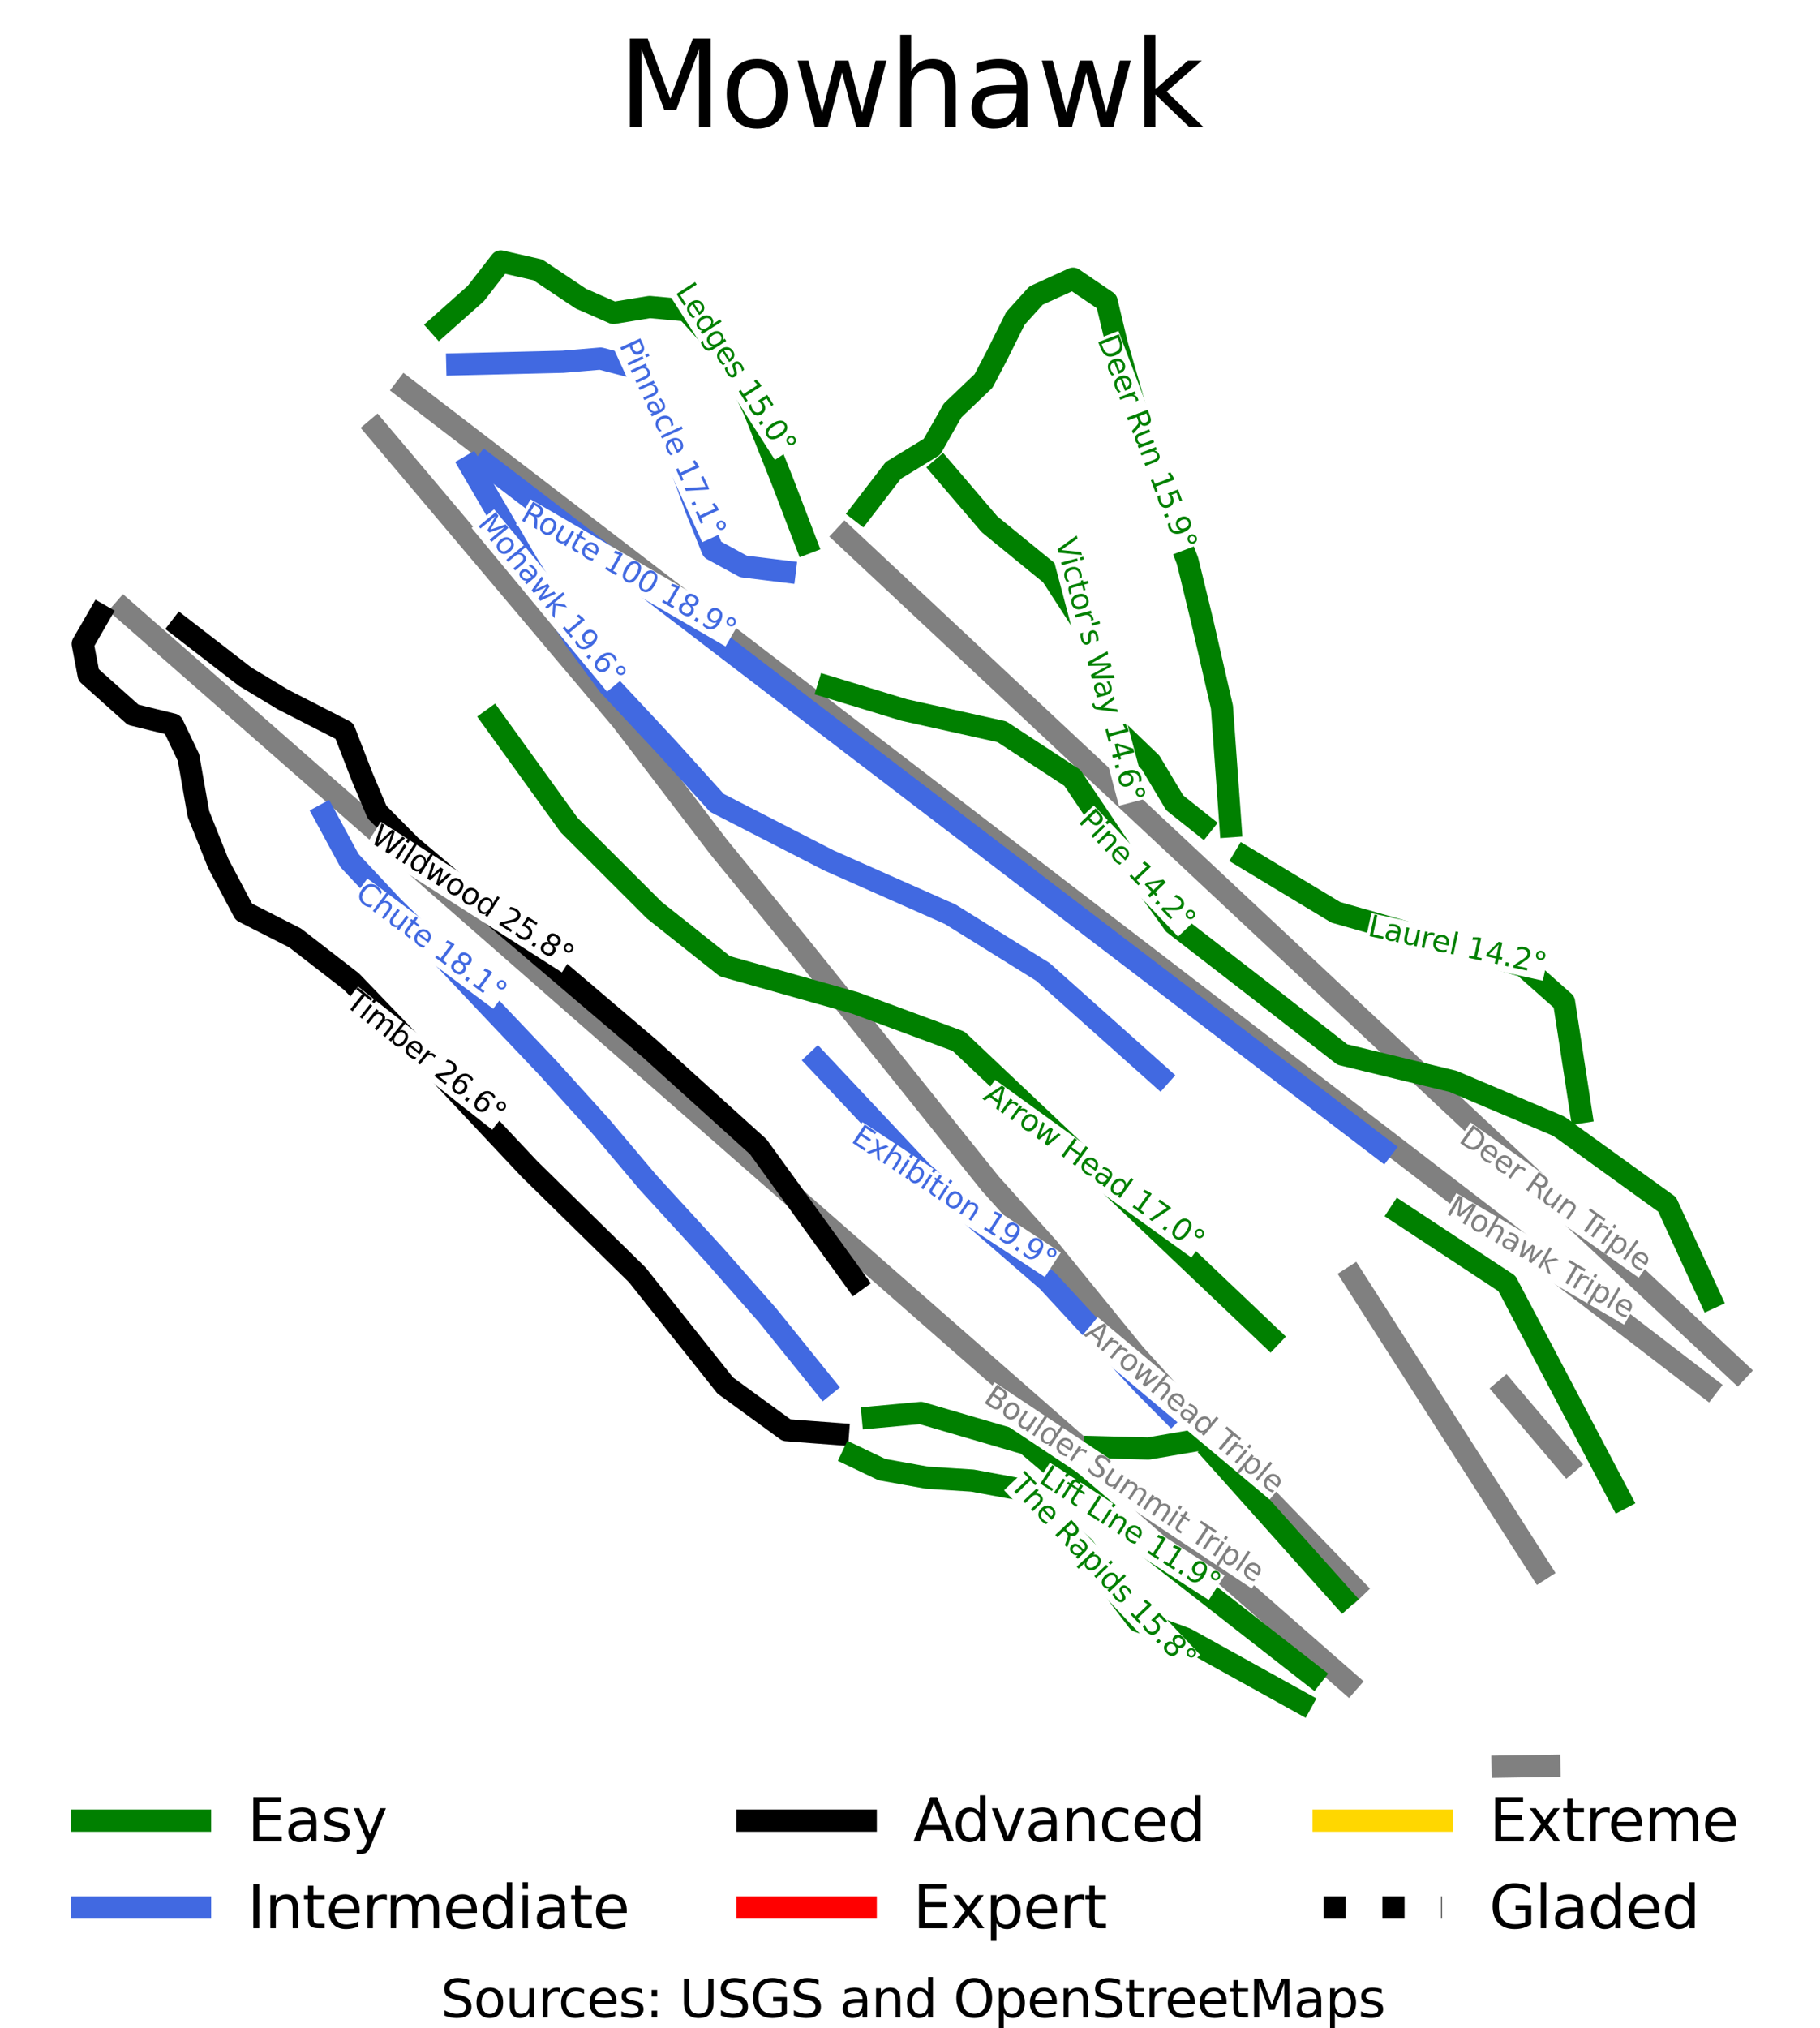 <?xml version="1.0" encoding="utf-8" standalone="no"?>
<!DOCTYPE svg PUBLIC "-//W3C//DTD SVG 1.1//EN"
  "http://www.w3.org/Graphics/SVG/1.1/DTD/svg11.dtd">
<svg height="137.04pt" version="1.1" viewBox="0 0 123.06 137.04" width="123.06pt" xmlns="http://www.w3.org/2000/svg" xmlns:xlink="http://www.w3.org/1999/xlink">
 <defs>
  <style type="text/css">*{stroke-linecap:butt;stroke-linejoin:round;}</style>
 </defs>
 <g id="figure_1">
  <g id="patch_1">
   <path d="M 0 137.04 
L 123.06 137.04 
L 123.06 0 
L 0 0 
z
" style="fill:#ffffff;"/>
  </g>
  <g id="axes_1">
   <g id="line2d_1">
    <path clip-path="url(#pc4f6e524d7)" d="M 6.73 41.544 
" style="fill:none;stroke:#008000;stroke-linecap:square;stroke-width:1.5;"/>
   </g>
   <g id="line2d_2">
    <path clip-path="url(#pc4f6e524d7)" d="M 6.73 41.544 
" style="fill:none;stroke:#4169e1;stroke-linecap:square;stroke-width:1.5;"/>
   </g>
   <g id="line2d_3">
    <path clip-path="url(#pc4f6e524d7)" d="M 6.73 41.544 
" style="fill:none;stroke:#000000;stroke-linecap:square;stroke-width:1.5;"/>
   </g>
   <g id="line2d_4">
    <path clip-path="url(#pc4f6e524d7)" d="M 6.73 41.544 
" style="fill:none;stroke:#ff0000;stroke-linecap:square;stroke-width:1.5;"/>
   </g>
   <g id="line2d_5">
    <path clip-path="url(#pc4f6e524d7)" d="M 6.73 41.544 
" style="fill:none;stroke:#ffd700;stroke-linecap:square;stroke-width:1.5;"/>
   </g>
   <g id="line2d_6">
    <path clip-path="url(#pc4f6e524d7)" d="M 6.73 41.544 
" style="fill:none;stroke:#000000;stroke-dasharray:1.5,2.475;stroke-dashoffset:0;stroke-width:1.5;"/>
   </g>
   <g id="line2d_7">
    <path clip-path="url(#pc4f6e524d7)" d="M 117.466 92.641 
L 112.919 88.389 
L 110.635 86.252 
L 107.682 83.491 
L 105.123 81.099 
L 101.53 77.739 
L 97.937 74.379 
L 93.845 70.552 
L 89.753 66.725 
L 86.98 64.132 
L 84.348 61.671 
L 81.716 59.209 
L 78.164 55.888 
L 74.611 52.566 
L 70.466 48.69 
L 66.321 44.813 
L 63.634 42.301 
L 60.947 39.788 
L 58.569 37.565 
L 57.134 36.222 
" style="fill:none;stroke:#808080;stroke-linecap:square;stroke-width:1.5;"/>
   </g>
   <g id="line2d_8">
    <path clip-path="url(#pc4f6e524d7)" d="M 115.424 93.72 
L 111.053 90.368 
L 107.598 87.719 
L 104.143 85.071 
L 100.365 82.175 
L 96.587 79.279 
L 93.167 76.657 
L 89.747 74.034 
L 86.108 71.244 
L 82.029 68.116 
L 80.033 66.585 
L 76.971 64.238 
L 73.487 61.567 
L 69.186 58.269 
L 64.885 54.972 
L 60.349 51.494 
L 55.813 48.016 
L 51.608 44.792 
L 47.402 41.568 
L 45.868 40.391 
L 41.875 37.33 
L 37.881 34.268 
L 34.163 31.417 
L 30.445 28.566 
L 27.415 26.243 
" style="fill:none;stroke:#808080;stroke-linecap:square;stroke-width:1.5;"/>
   </g>
   <g id="line2d_9">
    <path clip-path="url(#pc4f6e524d7)" d="M 105.988 98.873 
L 103.882 96.39 
L 101.776 93.907 
" style="fill:none;stroke:#808080;stroke-linecap:square;stroke-width:1.5;"/>
   </g>
   <g id="line2d_10">
    <path clip-path="url(#pc4f6e524d7)" d="M 104.144 106.069 
L 102.223 103.072 
L 99.659 99.07 
L 97.095 95.068 
L 95.056 91.886 
L 93.017 88.704 
L 91.478 86.302 
" style="fill:none;stroke:#808080;stroke-linecap:square;stroke-width:1.5;"/>
   </g>
   <g id="line2d_11">
    <path clip-path="url(#pc4f6e524d7)" d="M 91.573 107.33 
L 88.477 104.129 
L 85.914 101.48 
L 83.352 98.831 
L 80.033 95.167 
L 76.714 91.502 
L 73.8 87.927 
L 70.886 84.351 
L 66.968 79.996 
L 63.895 76.165 
L 60.823 72.333 
L 57.49 68.188 
L 54.156 64.044 
L 51.372 60.637 
L 48.588 57.231 
L 45.313 52.945 
L 42.039 48.659 
L 41.32 47.809 
L 38.485 44.45 
L 35.649 41.091 
L 32.388 37.228 
L 30.015 34.417 
L 27.643 31.607 
L 26.278 29.991 
L 25.44 28.999 
" style="fill:none;stroke:#808080;stroke-linecap:square;stroke-width:1.5;"/>
   </g>
   <g id="line2d_12">
    <path clip-path="url(#pc4f6e524d7)" d="M 91.145 113.686 
L 87.098 110.143 
L 84.215 107.618 
L 81.332 105.093 
L 78.638 102.734 
L 75.944 100.374 
L 72.723 97.553 
L 70.884 95.943 
L 68.932 94.233 
L 67.67 93.128 
L 65.835 91.521 
L 64.22 90.107 
L 61.13 87.401 
L 58.04 84.695 
L 54.456 81.556 
L 50.872 78.417 
L 48.163 76.044 
L 45.453 73.67 
L 40.746 69.548 
L 37.537 66.738 
L 34.328 63.928 
L 31.655 61.587 
L 28.981 59.245 
L 25.745 56.411 
L 22.509 53.578 
L 20.151 51.512 
L 15.855 47.749 
L 12.575 44.876 
L 9.294 42.003 
L 8.385 41.207 
" style="fill:none;stroke:#808080;stroke-linecap:square;stroke-width:1.5;"/>
   </g>
   <g id="line2d_13">
    <path clip-path="url(#pc4f6e524d7)" d="M 104.758 119.327 
L 101.597 119.377 
" style="fill:none;stroke:#808080;stroke-linecap:square;stroke-width:1.5;"/>
   </g>
   <g id="line2d_14">
    <path clip-path="url(#pc4f6e524d7)" d="M 6.73 41.544 
L 6.162 42.529 
L 5.594 43.513 
L 5.794 44.562 
L 5.995 45.612 
L 6.747 46.284 
L 7.499 46.956 
L 8.251 47.628 
L 9.003 48.3 
L 10.339 48.629 
L 11.676 48.957 
L 12.211 50.072 
L 12.746 51.188 
L 12.913 52.139 
L 13.08 53.09 
L 13.247 54.041 
L 13.414 54.992 
L 14.082 56.664 
L 14.75 58.336 
L 15.619 59.977 
L 16.487 61.617 
L 18.226 62.502 
L 19.964 63.387 
L 20.916 64.125 
L 21.868 64.863 
L 22.821 65.6 
L 23.773 66.338 
L 24.483 67.076 
L 25.193 67.814 
L 25.903 68.552 
L 26.613 69.29 
L 27.324 70.028 
L 28.034 70.766 
L 28.744 71.504 
L 29.454 72.241 
L 30.248 73.086 
L 31.041 73.93 
L 31.835 74.775 
L 32.629 75.619 
L 33.422 76.464 
L 34.216 77.309 
L 35.01 78.153 
L 35.803 78.998 
L 36.714 79.891 
L 37.625 80.785 
L 38.535 81.679 
L 39.446 82.573 
L 40.357 83.466 
L 41.267 84.36 
L 42.178 85.254 
L 43.089 86.148 
L 43.832 87.082 
L 44.576 88.017 
L 45.319 88.951 
L 46.063 89.886 
L 46.806 90.82 
L 47.55 91.755 
L 48.293 92.689 
L 49.037 93.624 
L 50.073 94.378 
L 51.108 95.133 
L 52.144 95.887 
L 53.18 96.641 
L 54.918 96.773 
L 56.656 96.904 
" style="fill:none;stroke:#000000;stroke-linecap:square;stroke-width:1.5;"/>
   </g>
   <g id="line2d_15">
    <path clip-path="url(#pc4f6e524d7)" d="M 21.955 55.066 
L 22.791 56.608 
L 23.626 58.149 
L 24.361 58.932 
L 25.095 59.715 
L 25.829 60.498 
L 26.564 61.281 
L 27.83 62.523 
L 29.096 63.765 
L 30.058 64.785 
L 31.021 65.804 
L 31.983 66.823 
L 32.945 67.843 
L 33.971 68.924 
L 34.997 70.005 
L 36.023 71.086 
L 37.049 72.167 
L 37.948 73.161 
L 38.847 74.155 
L 39.746 75.149 
L 40.645 76.143 
L 41.443 77.088 
L 42.241 78.032 
L 43.038 78.977 
L 43.836 79.922 
L 44.963 81.152 
L 46.09 82.382 
L 47.217 83.612 
L 48.344 84.842 
L 49.23 85.849 
L 50.116 86.856 
L 51.003 87.863 
L 51.889 88.869 
L 52.852 90.062 
L 53.814 91.255 
L 54.776 92.448 
L 55.739 93.641 
" style="fill:none;stroke:#4169e1;stroke-linecap:square;stroke-width:1.5;"/>
   </g>
   <g id="line2d_16">
    <path clip-path="url(#pc4f6e524d7)" d="M 57.651 98.36 
L 58.639 98.832 
L 59.627 99.304 
L 61.146 99.578 
L 62.666 99.851 
L 64.211 99.951 
L 65.755 100.05 
L 67.376 100.349 
L 68.997 100.647 
L 70.073 101.629 
L 71.15 102.61 
L 72.226 103.592 
L 73.303 104.573 
L 73.91 105.418 
L 74.518 106.263 
L 75.126 107.108 
L 75.733 107.953 
L 76.341 108.749 
L 76.949 109.545 
L 78.57 110.141 
L 80.191 110.738 
L 81.166 111.278 
L 82.141 111.819 
L 83.116 112.359 
L 84.091 112.9 
L 85.067 113.441 
L 86.042 113.981 
L 87.017 114.522 
L 87.992 115.062 
" style="fill:none;stroke:#008000;stroke-linecap:square;stroke-width:1.5;"/>
   </g>
   <g id="line2d_17">
    <path clip-path="url(#pc4f6e524d7)" d="M 59.018 95.776 
L 60.639 95.626 
L 62.26 95.477 
L 64.046 95.999 
L 65.831 96.521 
L 67.617 97.042 
L 69.403 97.564 
L 70.397 98.409 
L 71.391 99.254 
L 72.385 100.099 
L 73.379 100.944 
L 74.373 101.789 
L 75.367 102.634 
L 76.361 103.479 
L 77.355 104.325 
L 78.779 105.437 
L 80.204 106.549 
L 81.628 107.661 
L 83.053 108.773 
L 84.477 109.886 
L 85.902 110.998 
L 87.326 112.11 
L 88.751 113.222 
" style="fill:none;stroke:#008000;stroke-linecap:square;stroke-width:1.5;"/>
   </g>
   <g id="line2d_18">
    <path clip-path="url(#pc4f6e524d7)" d="M 12.227 42.37 
L 13.318 43.212 
L 14.409 44.054 
L 15.5 44.897 
L 16.591 45.739 
L 17.871 46.509 
L 19.151 47.28 
L 20.184 47.808 
L 21.217 48.337 
L 22.25 48.865 
L 23.283 49.393 
L 23.893 50.964 
L 24.504 52.535 
L 24.998 53.705 
L 25.493 54.875 
L 26.628 56.017 
L 27.762 57.159 
L 28.584 57.852 
L 29.406 58.544 
L 30.228 59.236 
L 31.05 59.929 
L 31.871 60.621 
L 32.693 61.313 
L 33.515 62.006 
L 34.337 62.698 
L 35.537 63.719 
L 36.737 64.74 
L 37.937 65.76 
L 39.137 66.781 
L 40.337 67.802 
L 41.537 68.823 
L 42.737 69.843 
L 43.937 70.864 
L 44.853 71.692 
L 45.77 72.52 
L 46.686 73.348 
L 47.602 74.176 
L 48.519 75.004 
L 49.435 75.832 
L 50.351 76.66 
L 51.268 77.487 
L 52.089 78.621 
L 52.91 79.754 
L 53.731 80.887 
L 54.553 82.02 
L 55.374 83.153 
L 56.195 84.286 
L 57.016 85.419 
L 57.837 86.552 
" style="fill:none;stroke:#000000;stroke-linecap:square;stroke-width:1.5;"/>
   </g>
   <g id="line2d_19">
    <path clip-path="url(#pc4f6e524d7)" d="M 74.034 97.787 
L 75.846 97.834 
L 77.658 97.881 
L 79.193 97.617 
L 80.729 97.353 
" style="fill:none;stroke:#008000;stroke-linecap:square;stroke-width:1.5;"/>
   </g>
   <g id="line2d_20">
    <path clip-path="url(#pc4f6e524d7)" d="M 82.034 98.183 
L 83.131 99.409 
L 84.227 100.636 
L 85.324 101.863 
L 86.421 103.089 
L 87.517 104.316 
L 88.614 105.543 
L 89.711 106.769 
L 90.807 107.996 
" style="fill:none;stroke:#008000;stroke-linecap:square;stroke-width:1.5;"/>
   </g>
   <g id="line2d_21">
    <path clip-path="url(#pc4f6e524d7)" d="M 33.31 48.59 
L 33.956 49.485 
L 34.601 50.38 
L 35.247 51.274 
L 35.893 52.169 
L 36.539 53.064 
L 37.184 53.958 
L 37.83 54.853 
L 38.476 55.748 
L 39.198 56.469 
L 39.919 57.189 
L 40.641 57.91 
L 41.363 58.631 
L 42.085 59.352 
L 42.807 60.072 
L 43.529 60.793 
L 44.25 61.514 
L 45.441 62.458 
L 46.631 63.403 
L 47.821 64.348 
L 49.012 65.293 
L 50.114 65.603 
L 51.215 65.914 
L 52.317 66.224 
L 53.419 66.535 
L 54.52 66.845 
L 55.622 67.156 
L 56.724 67.466 
L 57.825 67.777 
L 59.573 68.423 
L 61.32 69.07 
L 63.067 69.716 
L 64.815 70.363 
L 65.853 71.344 
L 66.891 72.326 
L 67.93 73.308 
L 68.968 74.289 
L 70.007 75.271 
L 71.045 76.253 
L 72.083 77.234 
L 73.122 78.216 
L 73.919 78.974 
L 74.717 79.732 
L 75.515 80.49 
L 76.313 81.248 
L 77.11 82.006 
L 77.908 82.764 
L 78.706 83.523 
L 79.504 84.281 
L 80.301 85.039 
L 81.099 85.797 
L 81.897 86.555 
L 82.694 87.313 
L 83.492 88.071 
L 84.29 88.829 
L 85.088 89.587 
L 85.885 90.345 
" style="fill:none;stroke:#008000;stroke-linecap:square;stroke-width:1.5;"/>
   </g>
   <g id="line2d_22">
    <path clip-path="url(#pc4f6e524d7)" d="M 55.27 71.679 
L 56.156 72.621 
L 57.041 73.564 
L 57.927 74.507 
L 58.812 75.45 
L 59.698 76.393 
L 60.584 77.336 
L 61.469 78.279 
L 62.355 79.222 
L 63.416 80.14 
L 64.477 81.058 
L 65.538 81.977 
L 66.599 82.895 
L 67.66 83.813 
L 68.721 84.731 
L 69.782 85.65 
L 70.843 86.568 
L 71.653 87.445 
L 72.464 88.323 
L 73.274 89.2 
L 74.084 90.077 
L 74.895 90.955 
L 75.705 91.832 
L 76.515 92.709 
L 77.326 93.587 
L 78.26 94.528 
L 79.193 95.47 
" style="fill:none;stroke:#4169e1;stroke-linecap:square;stroke-width:1.5;"/>
   </g>
   <g id="line2d_23">
    <path clip-path="url(#pc4f6e524d7)" d="M 31.802 31.489 
L 32.75 33.112 
L 33.698 34.735 
L 34.646 36.357 
L 35.594 37.98 
L 36.41 39.278 
L 37.226 40.576 
L 38.042 41.875 
L 38.858 43.173 
L 40.004 44.731 
L 41.151 46.289 
L 42.121 47.327 
L 43.091 48.366 
L 44.061 49.405 
L 45.031 50.443 
L 45.891 51.395 
L 46.751 52.348 
L 47.611 53.3 
L 48.471 54.252 
L 49.419 54.739 
L 50.366 55.226 
L 51.314 55.712 
L 52.262 56.199 
L 53.21 56.686 
L 54.158 57.173 
L 55.106 57.66 
L 56.054 58.146 
L 57.079 58.601 
L 58.105 59.055 
L 59.13 59.51 
L 60.155 59.964 
L 61.18 60.419 
L 62.206 60.873 
L 63.231 61.328 
L 64.256 61.782 
L 65.821 62.756 
L 67.387 63.73 
L 68.952 64.703 
L 70.518 65.677 
L 71.504 66.557 
L 72.491 67.437 
L 73.478 68.318 
L 74.465 69.198 
L 75.452 70.078 
L 76.439 70.958 
L 77.426 71.838 
L 78.412 72.719 
" style="fill:none;stroke:#4169e1;stroke-linecap:square;stroke-width:1.5;"/>
   </g>
   <g id="line2d_24">
    <path clip-path="url(#pc4f6e524d7)" d="M 94.659 81.971 
L 95.563 82.566 
L 96.467 83.161 
L 97.371 83.756 
L 98.274 84.351 
L 99.178 84.946 
L 100.082 85.541 
L 100.986 86.136 
L 101.89 86.731 
L 102.37 87.64 
L 102.849 88.548 
L 103.329 89.457 
L 103.808 90.366 
L 104.288 91.275 
L 104.767 92.184 
L 105.247 93.092 
L 105.726 94.001 
L 106.206 94.91 
L 106.685 95.819 
L 107.165 96.728 
L 107.644 97.636 
L 108.124 98.545 
L 108.603 99.454 
L 109.083 100.363 
L 109.563 101.272 
" style="fill:none;stroke:#008000;stroke-linecap:square;stroke-width:1.5;"/>
   </g>
   <g id="line2d_25">
    <path clip-path="url(#pc4f6e524d7)" d="M 32.841 31.351 
L 34.216 32.403 
L 35.591 33.454 
L 36.966 34.506 
L 38.341 35.558 
L 39.716 36.61 
L 41.091 37.661 
L 42.466 38.713 
L 43.841 39.765 
L 45.216 40.817 
L 46.591 41.868 
L 47.967 42.92 
L 49.342 43.972 
L 50.717 45.024 
L 52.092 46.075 
L 53.467 47.127 
L 54.842 48.179 
L 56.048 49.099 
L 57.255 50.02 
L 58.462 50.941 
L 59.669 51.861 
L 60.876 52.782 
L 62.082 53.703 
L 63.289 54.623 
L 64.496 55.544 
L 65.703 56.464 
L 66.91 57.385 
L 68.116 58.306 
L 69.323 59.226 
L 70.53 60.147 
L 71.737 61.068 
L 72.944 61.988 
L 74.15 62.909 
L 75.357 63.829 
L 76.564 64.75 
L 77.771 65.671 
L 78.978 66.591 
L 80.184 67.512 
L 81.391 68.433 
L 82.598 69.353 
L 83.805 70.274 
L 85.012 71.194 
L 86.218 72.115 
L 87.425 73.036 
L 88.632 73.956 
L 89.839 74.877 
L 91.046 75.798 
L 92.252 76.718 
L 93.459 77.639 
" style="fill:none;stroke:#4169e1;stroke-linecap:square;stroke-width:1.5;"/>
   </g>
   <g id="line2d_26">
    <path clip-path="url(#pc4f6e524d7)" d="M 30.92 24.618 
L 32.706 24.574 
L 34.492 24.531 
L 36.278 24.488 
L 38.064 24.445 
L 39.337 24.338 
L 40.609 24.23 
L 41.85 24.554 
L 43.091 24.878 
L 43.554 25.765 
L 44.017 26.652 
L 44.48 27.539 
L 44.943 28.426 
L 45.365 29.64 
L 45.787 30.854 
L 46.427 32.624 
L 47.067 34.394 
L 47.62 35.765 
L 48.173 37.135 
L 49.221 37.706 
L 50.268 38.277 
L 51.664 38.448 
L 53.061 38.62 
" style="fill:none;stroke:#4169e1;stroke-linecap:square;stroke-width:1.5;"/>
   </g>
   <g id="line2d_27">
    <path clip-path="url(#pc4f6e524d7)" d="M 29.73 22.003 
L 30.951 20.918 
L 32.173 19.833 
L 33.016 18.748 
L 33.86 17.663 
L 35.111 17.949 
L 36.362 18.234 
L 37.816 19.205 
L 39.271 20.176 
L 40.377 20.661 
L 41.482 21.146 
L 42.704 20.946 
L 43.926 20.746 
L 45.177 20.86 
L 46.427 20.975 
L 47.125 21.746 
L 47.824 22.517 
L 48.522 23.288 
L 49.22 24.059 
L 49.657 24.958 
L 50.093 25.858 
L 50.53 26.757 
L 50.966 27.656 
L 51.461 28.898 
L 51.955 30.14 
L 52.45 31.382 
L 52.945 32.624 
L 53.334 33.639 
L 53.723 34.655 
L 54.112 35.671 
L 54.501 36.687 
" style="fill:none;stroke:#008000;stroke-linecap:square;stroke-width:1.5;"/>
   </g>
   <g id="line2d_28">
    <path clip-path="url(#pc4f6e524d7)" d="M 58.243 34.591 
L 59.319 33.192 
L 60.395 31.792 
L 61.704 30.993 
L 63.013 30.194 
L 63.712 28.966 
L 64.41 27.738 
L 65.457 26.738 
L 66.504 25.739 
L 66.97 24.854 
L 67.435 23.969 
L 68.046 22.742 
L 68.657 21.515 
L 69.193 20.922 
L 70.053 19.972 
L 71.304 19.401 
L 72.556 18.83 
L 73.69 19.601 
L 74.825 20.372 
L 75.174 21.828 
L 75.523 23.285 
L 75.843 24.391 
L 76.163 25.497 
L 76.483 26.604 
L 76.803 27.71 
L 77.123 28.816 
L 77.443 29.923 
L 77.763 31.029 
L 78.083 32.135 
L 78.636 33.577 
L 79.188 35.019 
L 79.741 36.461 
L 80.294 37.903 
L 80.542 38.916 
L 80.789 39.93 
L 81.036 40.943 
L 81.283 41.957 
L 81.618 43.413 
L 81.953 44.869 
L 82.287 46.326 
L 82.622 47.782 
L 82.694 48.788 
L 82.767 49.795 
L 82.84 50.801 
L 82.912 51.808 
L 82.985 52.814 
L 83.058 53.821 
L 83.131 54.827 
L 83.203 55.833 
" style="fill:none;stroke:#008000;stroke-linecap:square;stroke-width:1.5;"/>
   </g>
   <g id="line2d_29">
    <path clip-path="url(#pc4f6e524d7)" d="M 63.688 31.661 
L 64.493 32.602 
L 65.297 33.544 
L 66.102 34.485 
L 66.907 35.427 
L 67.954 36.281 
L 69.001 37.136 
L 70.048 37.991 
L 71.096 38.845 
L 71.768 39.884 
L 72.441 40.923 
L 73.113 41.961 
L 73.785 43 
L 74.017 44.147 
L 74.248 45.294 
L 74.479 46.441 
L 74.711 47.587 
L 75.152 48.496 
L 75.594 49.405 
L 76.695 50.465 
L 77.797 51.525 
L 78.613 52.888 
L 79.429 54.251 
L 80.355 54.986 
L 81.281 55.722 
" style="fill:none;stroke:#008000;stroke-linecap:square;stroke-width:1.5;"/>
   </g>
   <g id="line2d_30">
    <path clip-path="url(#pc4f6e524d7)" d="M 84.148 57.929 
L 85.691 58.86 
L 87.234 59.79 
L 88.777 60.721 
L 90.32 61.651 
L 91.996 62.127 
L 93.672 62.603 
L 95.348 63.079 
L 97.023 63.555 
L 98.523 63.988 
L 100.022 64.421 
L 101.521 64.854 
L 103.02 65.287 
L 104.387 66.498 
L 105.753 67.71 
L 106.04 69.571 
L 106.327 71.431 
L 106.613 73.292 
L 106.9 75.153 
" style="fill:none;stroke:#008000;stroke-linecap:square;stroke-width:1.5;"/>
   </g>
   <g id="line2d_31">
    <path clip-path="url(#pc4f6e524d7)" d="M 56.015 46.419 
L 57.294 46.808 
L 58.573 47.197 
L 59.851 47.587 
L 61.13 47.976 
L 62.784 48.344 
L 64.437 48.712 
L 66.091 49.08 
L 67.744 49.447 
L 68.935 50.226 
L 70.125 51.005 
L 71.316 51.784 
L 72.507 52.563 
L 73.367 53.84 
L 74.226 55.116 
L 75.086 56.393 
L 75.946 57.669 
L 76.806 58.859 
L 77.666 60.049 
L 78.526 61.239 
L 79.385 62.43 
L 80.84 63.555 
L 82.295 64.68 
L 83.75 65.806 
L 85.205 66.931 
L 86.031 67.574 
L 86.856 68.217 
L 87.682 68.86 
L 88.507 69.503 
L 89.634 70.381 
L 90.762 71.259 
L 92.636 71.713 
L 94.51 72.167 
L 96.384 72.621 
L 98.258 73.076 
L 100.043 73.833 
L 101.829 74.59 
L 103.615 75.347 
L 105.401 76.105 
L 106.316 76.765 
L 107.231 77.425 
L 108.146 78.085 
L 109.061 78.745 
L 109.976 79.405 
L 110.891 80.065 
L 111.806 80.725 
L 112.721 81.385 
L 113.448 82.964 
L 114.176 84.544 
L 114.903 86.123 
L 115.631 87.702 
" style="fill:none;stroke:#008000;stroke-linecap:square;stroke-width:1.5;"/>
   </g>
   <g id="text_1">
    <g id="patch_2">
     <path d="M 98.301 77.469 
L 110.802 86.34 
L 111.946 84.729 
L 99.444 75.858 
z
" style="fill:#ffffff;"/>
    </g>
    <!-- Deer Run Triple -->
    <g style="fill:#808080;" transform="translate(98.569 77.125)rotate(-324.64)scale(0.02 -0.02)">
     <defs>
      <path d="M 1259 4147 
L 1259 519 
L 2022 519 
Q 2988 519 3436 956 
Q 3884 1394 3884 2338 
Q 3884 3275 3436 3711 
Q 2988 4147 2022 4147 
L 1259 4147 
z
M 628 4666 
L 1925 4666 
Q 3281 4666 3915 4102 
Q 4550 3538 4550 2338 
Q 4550 1131 3912 565 
Q 3275 0 1925 0 
L 628 0 
L 628 4666 
z
" id="DejaVuSans-44" transform="scale(0.016)"/>
      <path d="M 3597 1894 
L 3597 1613 
L 953 1613 
Q 991 1019 1311 708 
Q 1631 397 2203 397 
Q 2534 397 2845 478 
Q 3156 559 3463 722 
L 3463 178 
Q 3153 47 2828 -22 
Q 2503 -91 2169 -91 
Q 1331 -91 842 396 
Q 353 884 353 1716 
Q 353 2575 817 3079 
Q 1281 3584 2069 3584 
Q 2775 3584 3186 3129 
Q 3597 2675 3597 1894 
z
M 3022 2063 
Q 3016 2534 2758 2815 
Q 2500 3097 2075 3097 
Q 1594 3097 1305 2825 
Q 1016 2553 972 2059 
L 3022 2063 
z
" id="DejaVuSans-65" transform="scale(0.016)"/>
      <path d="M 2631 2963 
Q 2534 3019 2420 3045 
Q 2306 3072 2169 3072 
Q 1681 3072 1420 2755 
Q 1159 2438 1159 1844 
L 1159 0 
L 581 0 
L 581 3500 
L 1159 3500 
L 1159 2956 
Q 1341 3275 1631 3429 
Q 1922 3584 2338 3584 
Q 2397 3584 2469 3576 
Q 2541 3569 2628 3553 
L 2631 2963 
z
" id="DejaVuSans-72" transform="scale(0.016)"/>
      <path id="DejaVuSans-20" transform="scale(0.016)"/>
      <path d="M 2841 2188 
Q 3044 2119 3236 1894 
Q 3428 1669 3622 1275 
L 4263 0 
L 3584 0 
L 2988 1197 
Q 2756 1666 2539 1819 
Q 2322 1972 1947 1972 
L 1259 1972 
L 1259 0 
L 628 0 
L 628 4666 
L 2053 4666 
Q 2853 4666 3247 4331 
Q 3641 3997 3641 3322 
Q 3641 2881 3436 2590 
Q 3231 2300 2841 2188 
z
M 1259 4147 
L 1259 2491 
L 2053 2491 
Q 2509 2491 2742 2702 
Q 2975 2913 2975 3322 
Q 2975 3731 2742 3939 
Q 2509 4147 2053 4147 
L 1259 4147 
z
" id="DejaVuSans-52" transform="scale(0.016)"/>
      <path d="M 544 1381 
L 544 3500 
L 1119 3500 
L 1119 1403 
Q 1119 906 1312 657 
Q 1506 409 1894 409 
Q 2359 409 2629 706 
Q 2900 1003 2900 1516 
L 2900 3500 
L 3475 3500 
L 3475 0 
L 2900 0 
L 2900 538 
Q 2691 219 2414 64 
Q 2138 -91 1772 -91 
Q 1169 -91 856 284 
Q 544 659 544 1381 
z
M 1991 3584 
L 1991 3584 
z
" id="DejaVuSans-75" transform="scale(0.016)"/>
      <path d="M 3513 2113 
L 3513 0 
L 2938 0 
L 2938 2094 
Q 2938 2591 2744 2837 
Q 2550 3084 2163 3084 
Q 1697 3084 1428 2787 
Q 1159 2491 1159 1978 
L 1159 0 
L 581 0 
L 581 3500 
L 1159 3500 
L 1159 2956 
Q 1366 3272 1645 3428 
Q 1925 3584 2291 3584 
Q 2894 3584 3203 3211 
Q 3513 2838 3513 2113 
z
" id="DejaVuSans-6e" transform="scale(0.016)"/>
      <path d="M -19 4666 
L 3928 4666 
L 3928 4134 
L 2272 4134 
L 2272 0 
L 1638 0 
L 1638 4134 
L -19 4134 
L -19 4666 
z
" id="DejaVuSans-54" transform="scale(0.016)"/>
      <path d="M 603 3500 
L 1178 3500 
L 1178 0 
L 603 0 
L 603 3500 
z
M 603 4863 
L 1178 4863 
L 1178 4134 
L 603 4134 
L 603 4863 
z
" id="DejaVuSans-69" transform="scale(0.016)"/>
      <path d="M 1159 525 
L 1159 -1331 
L 581 -1331 
L 581 3500 
L 1159 3500 
L 1159 2969 
Q 1341 3281 1617 3432 
Q 1894 3584 2278 3584 
Q 2916 3584 3314 3078 
Q 3713 2572 3713 1747 
Q 3713 922 3314 415 
Q 2916 -91 2278 -91 
Q 1894 -91 1617 61 
Q 1341 213 1159 525 
z
M 3116 1747 
Q 3116 2381 2855 2742 
Q 2594 3103 2138 3103 
Q 1681 3103 1420 2742 
Q 1159 2381 1159 1747 
Q 1159 1113 1420 752 
Q 1681 391 2138 391 
Q 2594 391 2855 752 
Q 3116 1113 3116 1747 
z
" id="DejaVuSans-70" transform="scale(0.016)"/>
      <path d="M 603 4863 
L 1178 4863 
L 1178 0 
L 603 0 
L 603 4863 
z
" id="DejaVuSans-6c" transform="scale(0.016)"/>
     </defs>
     <use xlink:href="#DejaVuSans-44"/>
     <use x="77.002" xlink:href="#DejaVuSans-65"/>
     <use x="138.525" xlink:href="#DejaVuSans-65"/>
     <use x="200.049" xlink:href="#DejaVuSans-72"/>
     <use x="241.162" xlink:href="#DejaVuSans-20"/>
     <use x="272.949" xlink:href="#DejaVuSans-52"/>
     <use x="337.932" xlink:href="#DejaVuSans-75"/>
     <use x="401.311" xlink:href="#DejaVuSans-6e"/>
     <use x="464.689" xlink:href="#DejaVuSans-20"/>
     <use x="496.477" xlink:href="#DejaVuSans-54"/>
     <use x="542.811" xlink:href="#DejaVuSans-72"/>
     <use x="583.924" xlink:href="#DejaVuSans-69"/>
     <use x="611.707" xlink:href="#DejaVuSans-70"/>
     <use x="675.184" xlink:href="#DejaVuSans-6c"/>
     <use x="702.967" xlink:href="#DejaVuSans-65"/>
    </g>
   </g>
   <g id="text_2">
    <g id="patch_3">
     <path d="M 97.478 82.335 
L 109.813 89.514 
L 110.807 87.807 
L 98.472 80.627 
z
" style="fill:#ffffff;"/>
    </g>
    <!-- Mohawk Triple -->
    <g style="fill:#808080;" transform="translate(97.715 81.968)rotate(-329.8)scale(0.02 -0.02)">
     <defs>
      <path d="M 628 4666 
L 1569 4666 
L 2759 1491 
L 3956 4666 
L 4897 4666 
L 4897 0 
L 4281 0 
L 4281 4097 
L 3078 897 
L 2444 897 
L 1241 4097 
L 1241 0 
L 628 0 
L 628 4666 
z
" id="DejaVuSans-4d" transform="scale(0.016)"/>
      <path d="M 1959 3097 
Q 1497 3097 1228 2736 
Q 959 2375 959 1747 
Q 959 1119 1226 758 
Q 1494 397 1959 397 
Q 2419 397 2687 759 
Q 2956 1122 2956 1747 
Q 2956 2369 2687 2733 
Q 2419 3097 1959 3097 
z
M 1959 3584 
Q 2709 3584 3137 3096 
Q 3566 2609 3566 1747 
Q 3566 888 3137 398 
Q 2709 -91 1959 -91 
Q 1206 -91 779 398 
Q 353 888 353 1747 
Q 353 2609 779 3096 
Q 1206 3584 1959 3584 
z
" id="DejaVuSans-6f" transform="scale(0.016)"/>
      <path d="M 3513 2113 
L 3513 0 
L 2938 0 
L 2938 2094 
Q 2938 2591 2744 2837 
Q 2550 3084 2163 3084 
Q 1697 3084 1428 2787 
Q 1159 2491 1159 1978 
L 1159 0 
L 581 0 
L 581 4863 
L 1159 4863 
L 1159 2956 
Q 1366 3272 1645 3428 
Q 1925 3584 2291 3584 
Q 2894 3584 3203 3211 
Q 3513 2838 3513 2113 
z
" id="DejaVuSans-68" transform="scale(0.016)"/>
      <path d="M 2194 1759 
Q 1497 1759 1228 1600 
Q 959 1441 959 1056 
Q 959 750 1161 570 
Q 1363 391 1709 391 
Q 2188 391 2477 730 
Q 2766 1069 2766 1631 
L 2766 1759 
L 2194 1759 
z
M 3341 1997 
L 3341 0 
L 2766 0 
L 2766 531 
Q 2569 213 2275 61 
Q 1981 -91 1556 -91 
Q 1019 -91 701 211 
Q 384 513 384 1019 
Q 384 1609 779 1909 
Q 1175 2209 1959 2209 
L 2766 2209 
L 2766 2266 
Q 2766 2663 2505 2880 
Q 2244 3097 1772 3097 
Q 1472 3097 1187 3025 
Q 903 2953 641 2809 
L 641 3341 
Q 956 3463 1253 3523 
Q 1550 3584 1831 3584 
Q 2591 3584 2966 3190 
Q 3341 2797 3341 1997 
z
" id="DejaVuSans-61" transform="scale(0.016)"/>
      <path d="M 269 3500 
L 844 3500 
L 1563 769 
L 2278 3500 
L 2956 3500 
L 3675 769 
L 4391 3500 
L 4966 3500 
L 4050 0 
L 3372 0 
L 2619 2869 
L 1863 0 
L 1184 0 
L 269 3500 
z
" id="DejaVuSans-77" transform="scale(0.016)"/>
      <path d="M 581 4863 
L 1159 4863 
L 1159 1991 
L 2875 3500 
L 3609 3500 
L 1753 1863 
L 3688 0 
L 2938 0 
L 1159 1709 
L 1159 0 
L 581 0 
L 581 4863 
z
" id="DejaVuSans-6b" transform="scale(0.016)"/>
     </defs>
     <use xlink:href="#DejaVuSans-4d"/>
     <use x="86.279" xlink:href="#DejaVuSans-6f"/>
     <use x="147.461" xlink:href="#DejaVuSans-68"/>
     <use x="210.84" xlink:href="#DejaVuSans-61"/>
     <use x="272.119" xlink:href="#DejaVuSans-77"/>
     <use x="353.906" xlink:href="#DejaVuSans-6b"/>
     <use x="411.816" xlink:href="#DejaVuSans-20"/>
     <use x="443.604" xlink:href="#DejaVuSans-54"/>
     <use x="489.938" xlink:href="#DejaVuSans-72"/>
     <use x="531.051" xlink:href="#DejaVuSans-69"/>
     <use x="558.834" xlink:href="#DejaVuSans-70"/>
     <use x="622.311" xlink:href="#DejaVuSans-6c"/>
     <use x="650.094" xlink:href="#DejaVuSans-65"/>
    </g>
   </g>
   <g id="text_3">
    <g id="patch_4">
     <path d="M 72.953 90.521 
L 85.844 101.327 
L 87.113 99.813 
L 74.222 89.007 
z
" style="fill:#ffffff;"/>
    </g>
    <!-- Arrowhead Triple -->
    <g style="fill:#808080;" transform="translate(73.248 90.2)rotate(-320.029)scale(0.02 -0.02)">
     <defs>
      <path d="M 2188 4044 
L 1331 1722 
L 3047 1722 
L 2188 4044 
z
M 1831 4666 
L 2547 4666 
L 4325 0 
L 3669 0 
L 3244 1197 
L 1141 1197 
L 716 0 
L 50 0 
L 1831 4666 
z
" id="DejaVuSans-41" transform="scale(0.016)"/>
      <path d="M 2906 2969 
L 2906 4863 
L 3481 4863 
L 3481 0 
L 2906 0 
L 2906 525 
Q 2725 213 2448 61 
Q 2172 -91 1784 -91 
Q 1150 -91 751 415 
Q 353 922 353 1747 
Q 353 2572 751 3078 
Q 1150 3584 1784 3584 
Q 2172 3584 2448 3432 
Q 2725 3281 2906 2969 
z
M 947 1747 
Q 947 1113 1208 752 
Q 1469 391 1925 391 
Q 2381 391 2643 752 
Q 2906 1113 2906 1747 
Q 2906 2381 2643 2742 
Q 2381 3103 1925 3103 
Q 1469 3103 1208 2742 
Q 947 2381 947 1747 
z
" id="DejaVuSans-64" transform="scale(0.016)"/>
     </defs>
     <use xlink:href="#DejaVuSans-41"/>
     <use x="68.408" xlink:href="#DejaVuSans-72"/>
     <use x="107.771" xlink:href="#DejaVuSans-72"/>
     <use x="146.635" xlink:href="#DejaVuSans-6f"/>
     <use x="207.816" xlink:href="#DejaVuSans-77"/>
     <use x="289.604" xlink:href="#DejaVuSans-68"/>
     <use x="352.982" xlink:href="#DejaVuSans-65"/>
     <use x="414.506" xlink:href="#DejaVuSans-61"/>
     <use x="475.785" xlink:href="#DejaVuSans-64"/>
     <use x="539.262" xlink:href="#DejaVuSans-20"/>
     <use x="571.049" xlink:href="#DejaVuSans-54"/>
     <use x="617.383" xlink:href="#DejaVuSans-72"/>
     <use x="658.496" xlink:href="#DejaVuSans-69"/>
     <use x="686.279" xlink:href="#DejaVuSans-70"/>
     <use x="749.756" xlink:href="#DejaVuSans-6c"/>
     <use x="777.539" xlink:href="#DejaVuSans-65"/>
    </g>
   </g>
   <g id="text_4">
    <g id="patch_5">
     <path d="M 66.159 95.055 
L 84.635 107.339 
L 85.729 105.693 
L 67.253 93.41 
z
" style="fill:#ffffff;"/>
    </g>
    <!-- Boulder Summit Triple -->
    <g style="fill:#808080;" transform="translate(66.417 94.703)rotate(-326.382)scale(0.02 -0.02)">
     <defs>
      <path d="M 1259 2228 
L 1259 519 
L 2272 519 
Q 2781 519 3026 730 
Q 3272 941 3272 1375 
Q 3272 1813 3026 2020 
Q 2781 2228 2272 2228 
L 1259 2228 
z
M 1259 4147 
L 1259 2741 
L 2194 2741 
Q 2656 2741 2882 2914 
Q 3109 3088 3109 3444 
Q 3109 3797 2882 3972 
Q 2656 4147 2194 4147 
L 1259 4147 
z
M 628 4666 
L 2241 4666 
Q 2963 4666 3353 4366 
Q 3744 4066 3744 3513 
Q 3744 3084 3544 2831 
Q 3344 2578 2956 2516 
Q 3422 2416 3680 2098 
Q 3938 1781 3938 1306 
Q 3938 681 3513 340 
Q 3088 0 2303 0 
L 628 0 
L 628 4666 
z
" id="DejaVuSans-42" transform="scale(0.016)"/>
      <path d="M 3425 4513 
L 3425 3897 
Q 3066 4069 2747 4153 
Q 2428 4238 2131 4238 
Q 1616 4238 1336 4038 
Q 1056 3838 1056 3469 
Q 1056 3159 1242 3001 
Q 1428 2844 1947 2747 
L 2328 2669 
Q 3034 2534 3370 2195 
Q 3706 1856 3706 1288 
Q 3706 609 3251 259 
Q 2797 -91 1919 -91 
Q 1588 -91 1214 -16 
Q 841 59 441 206 
L 441 856 
Q 825 641 1194 531 
Q 1563 422 1919 422 
Q 2459 422 2753 634 
Q 3047 847 3047 1241 
Q 3047 1584 2836 1778 
Q 2625 1972 2144 2069 
L 1759 2144 
Q 1053 2284 737 2584 
Q 422 2884 422 3419 
Q 422 4038 858 4394 
Q 1294 4750 2059 4750 
Q 2388 4750 2728 4690 
Q 3069 4631 3425 4513 
z
" id="DejaVuSans-53" transform="scale(0.016)"/>
      <path d="M 3328 2828 
Q 3544 3216 3844 3400 
Q 4144 3584 4550 3584 
Q 5097 3584 5394 3201 
Q 5691 2819 5691 2113 
L 5691 0 
L 5113 0 
L 5113 2094 
Q 5113 2597 4934 2840 
Q 4756 3084 4391 3084 
Q 3944 3084 3684 2787 
Q 3425 2491 3425 1978 
L 3425 0 
L 2847 0 
L 2847 2094 
Q 2847 2600 2669 2842 
Q 2491 3084 2119 3084 
Q 1678 3084 1418 2786 
Q 1159 2488 1159 1978 
L 1159 0 
L 581 0 
L 581 3500 
L 1159 3500 
L 1159 2956 
Q 1356 3278 1631 3431 
Q 1906 3584 2284 3584 
Q 2666 3584 2933 3390 
Q 3200 3197 3328 2828 
z
" id="DejaVuSans-6d" transform="scale(0.016)"/>
      <path d="M 1172 4494 
L 1172 3500 
L 2356 3500 
L 2356 3053 
L 1172 3053 
L 1172 1153 
Q 1172 725 1289 603 
Q 1406 481 1766 481 
L 2356 481 
L 2356 0 
L 1766 0 
Q 1100 0 847 248 
Q 594 497 594 1153 
L 594 3053 
L 172 3053 
L 172 3500 
L 594 3500 
L 594 4494 
L 1172 4494 
z
" id="DejaVuSans-74" transform="scale(0.016)"/>
     </defs>
     <use xlink:href="#DejaVuSans-42"/>
     <use x="68.604" xlink:href="#DejaVuSans-6f"/>
     <use x="129.785" xlink:href="#DejaVuSans-75"/>
     <use x="193.164" xlink:href="#DejaVuSans-6c"/>
     <use x="220.947" xlink:href="#DejaVuSans-64"/>
     <use x="284.424" xlink:href="#DejaVuSans-65"/>
     <use x="345.947" xlink:href="#DejaVuSans-72"/>
     <use x="387.061" xlink:href="#DejaVuSans-20"/>
     <use x="418.848" xlink:href="#DejaVuSans-53"/>
     <use x="482.324" xlink:href="#DejaVuSans-75"/>
     <use x="545.703" xlink:href="#DejaVuSans-6d"/>
     <use x="643.115" xlink:href="#DejaVuSans-6d"/>
     <use x="740.527" xlink:href="#DejaVuSans-69"/>
     <use x="768.311" xlink:href="#DejaVuSans-74"/>
     <use x="807.52" xlink:href="#DejaVuSans-20"/>
     <use x="839.307" xlink:href="#DejaVuSans-54"/>
     <use x="885.641" xlink:href="#DejaVuSans-72"/>
     <use x="926.754" xlink:href="#DejaVuSans-69"/>
     <use x="954.537" xlink:href="#DejaVuSans-70"/>
     <use x="1018.014" xlink:href="#DejaVuSans-6c"/>
     <use x="1045.797" xlink:href="#DejaVuSans-65"/>
    </g>
   </g>
   <g id="text_5">
    <g id="patch_6">
     <path d="M 22.984 68.218 
L 33.28 76.34 
L 34.504 74.789 
L 24.208 66.667 
z
" style="fill:#ffffff;"/>
    </g>
    <!-- Timber 26.6° -->
    <g transform="translate(23.27 67.888)rotate(-321.732)scale(0.02 -0.02)">
     <defs>
      <path d="M 3116 1747 
Q 3116 2381 2855 2742 
Q 2594 3103 2138 3103 
Q 1681 3103 1420 2742 
Q 1159 2381 1159 1747 
Q 1159 1113 1420 752 
Q 1681 391 2138 391 
Q 2594 391 2855 752 
Q 3116 1113 3116 1747 
z
M 1159 2969 
Q 1341 3281 1617 3432 
Q 1894 3584 2278 3584 
Q 2916 3584 3314 3078 
Q 3713 2572 3713 1747 
Q 3713 922 3314 415 
Q 2916 -91 2278 -91 
Q 1894 -91 1617 61 
Q 1341 213 1159 525 
L 1159 0 
L 581 0 
L 581 4863 
L 1159 4863 
L 1159 2969 
z
" id="DejaVuSans-62" transform="scale(0.016)"/>
      <path d="M 1228 531 
L 3431 531 
L 3431 0 
L 469 0 
L 469 531 
Q 828 903 1448 1529 
Q 2069 2156 2228 2338 
Q 2531 2678 2651 2914 
Q 2772 3150 2772 3378 
Q 2772 3750 2511 3984 
Q 2250 4219 1831 4219 
Q 1534 4219 1204 4116 
Q 875 4013 500 3803 
L 500 4441 
Q 881 4594 1212 4672 
Q 1544 4750 1819 4750 
Q 2544 4750 2975 4387 
Q 3406 4025 3406 3419 
Q 3406 3131 3298 2873 
Q 3191 2616 2906 2266 
Q 2828 2175 2409 1742 
Q 1991 1309 1228 531 
z
" id="DejaVuSans-32" transform="scale(0.016)"/>
      <path d="M 2113 2584 
Q 1688 2584 1439 2293 
Q 1191 2003 1191 1497 
Q 1191 994 1439 701 
Q 1688 409 2113 409 
Q 2538 409 2786 701 
Q 3034 994 3034 1497 
Q 3034 2003 2786 2293 
Q 2538 2584 2113 2584 
z
M 3366 4563 
L 3366 3988 
Q 3128 4100 2886 4159 
Q 2644 4219 2406 4219 
Q 1781 4219 1451 3797 
Q 1122 3375 1075 2522 
Q 1259 2794 1537 2939 
Q 1816 3084 2150 3084 
Q 2853 3084 3261 2657 
Q 3669 2231 3669 1497 
Q 3669 778 3244 343 
Q 2819 -91 2113 -91 
Q 1303 -91 875 529 
Q 447 1150 447 2328 
Q 447 3434 972 4092 
Q 1497 4750 2381 4750 
Q 2619 4750 2861 4703 
Q 3103 4656 3366 4563 
z
" id="DejaVuSans-36" transform="scale(0.016)"/>
      <path d="M 684 794 
L 1344 794 
L 1344 0 
L 684 0 
L 684 794 
z
" id="DejaVuSans-2e" transform="scale(0.016)"/>
      <path d="M 1600 4347 
Q 1350 4347 1178 4173 
Q 1006 4000 1006 3750 
Q 1006 3503 1178 3333 
Q 1350 3163 1600 3163 
Q 1850 3163 2022 3333 
Q 2194 3503 2194 3750 
Q 2194 3997 2020 4172 
Q 1847 4347 1600 4347 
z
M 1600 4750 
Q 1800 4750 1984 4673 
Q 2169 4597 2303 4453 
Q 2447 4313 2519 4134 
Q 2591 3956 2591 3750 
Q 2591 3338 2302 3052 
Q 2013 2766 1594 2766 
Q 1172 2766 890 3047 
Q 609 3328 609 3750 
Q 609 4169 896 4459 
Q 1184 4750 1600 4750 
z
" id="DejaVuSans-b0" transform="scale(0.016)"/>
     </defs>
     <use xlink:href="#DejaVuSans-54"/>
     <use x="57.959" xlink:href="#DejaVuSans-69"/>
     <use x="85.742" xlink:href="#DejaVuSans-6d"/>
     <use x="183.154" xlink:href="#DejaVuSans-62"/>
     <use x="246.631" xlink:href="#DejaVuSans-65"/>
     <use x="308.154" xlink:href="#DejaVuSans-72"/>
     <use x="349.268" xlink:href="#DejaVuSans-20"/>
     <use x="381.055" xlink:href="#DejaVuSans-32"/>
     <use x="444.678" xlink:href="#DejaVuSans-36"/>
     <use x="508.301" xlink:href="#DejaVuSans-2e"/>
     <use x="540.088" xlink:href="#DejaVuSans-36"/>
     <use x="603.711" xlink:href="#DejaVuSans-b0"/>
    </g>
   </g>
   <g id="text_6">
    <g id="patch_7">
     <path d="M 23.664 60.951 
L 33.348 68.164 
L 34.528 66.579 
L 24.844 59.367 
z
" style="fill:#ffffff;"/>
    </g>
    <!-- Chute 18.1° -->
    <g style="fill:#4169e1;" transform="translate(23.94 60.614)rotate(-323.323)scale(0.02 -0.02)">
     <defs>
      <path d="M 4122 4306 
L 4122 3641 
Q 3803 3938 3442 4084 
Q 3081 4231 2675 4231 
Q 1875 4231 1450 3742 
Q 1025 3253 1025 2328 
Q 1025 1406 1450 917 
Q 1875 428 2675 428 
Q 3081 428 3442 575 
Q 3803 722 4122 1019 
L 4122 359 
Q 3791 134 3420 21 
Q 3050 -91 2638 -91 
Q 1578 -91 968 557 
Q 359 1206 359 2328 
Q 359 3453 968 4101 
Q 1578 4750 2638 4750 
Q 3056 4750 3426 4639 
Q 3797 4528 4122 4306 
z
" id="DejaVuSans-43" transform="scale(0.016)"/>
      <path d="M 794 531 
L 1825 531 
L 1825 4091 
L 703 3866 
L 703 4441 
L 1819 4666 
L 2450 4666 
L 2450 531 
L 3481 531 
L 3481 0 
L 794 0 
L 794 531 
z
" id="DejaVuSans-31" transform="scale(0.016)"/>
      <path d="M 2034 2216 
Q 1584 2216 1326 1975 
Q 1069 1734 1069 1313 
Q 1069 891 1326 650 
Q 1584 409 2034 409 
Q 2484 409 2743 651 
Q 3003 894 3003 1313 
Q 3003 1734 2745 1975 
Q 2488 2216 2034 2216 
z
M 1403 2484 
Q 997 2584 770 2862 
Q 544 3141 544 3541 
Q 544 4100 942 4425 
Q 1341 4750 2034 4750 
Q 2731 4750 3128 4425 
Q 3525 4100 3525 3541 
Q 3525 3141 3298 2862 
Q 3072 2584 2669 2484 
Q 3125 2378 3379 2068 
Q 3634 1759 3634 1313 
Q 3634 634 3220 271 
Q 2806 -91 2034 -91 
Q 1263 -91 848 271 
Q 434 634 434 1313 
Q 434 1759 690 2068 
Q 947 2378 1403 2484 
z
M 1172 3481 
Q 1172 3119 1398 2916 
Q 1625 2713 2034 2713 
Q 2441 2713 2670 2916 
Q 2900 3119 2900 3481 
Q 2900 3844 2670 4047 
Q 2441 4250 2034 4250 
Q 1625 4250 1398 4047 
Q 1172 3844 1172 3481 
z
" id="DejaVuSans-38" transform="scale(0.016)"/>
     </defs>
     <use xlink:href="#DejaVuSans-43"/>
     <use x="69.824" xlink:href="#DejaVuSans-68"/>
     <use x="133.203" xlink:href="#DejaVuSans-75"/>
     <use x="196.582" xlink:href="#DejaVuSans-74"/>
     <use x="235.791" xlink:href="#DejaVuSans-65"/>
     <use x="297.314" xlink:href="#DejaVuSans-20"/>
     <use x="329.102" xlink:href="#DejaVuSans-31"/>
     <use x="392.725" xlink:href="#DejaVuSans-38"/>
     <use x="456.348" xlink:href="#DejaVuSans-2e"/>
     <use x="488.135" xlink:href="#DejaVuSans-31"/>
     <use x="551.758" xlink:href="#DejaVuSans-b0"/>
    </g>
   </g>
   <g id="text_7">
    <g id="patch_8">
     <path d="M 67.89 100.702 
L 79.712 113.183 
L 81.146 111.825 
L 69.324 99.343 
z
" style="fill:#ffffff;"/>
    </g>
    <!-- The Rapids 15.8° -->
    <g style="fill:#008000;" transform="translate(68.22 100.417)rotate(-313.446)scale(0.02 -0.02)">
     <defs>
      <path d="M 2834 3397 
L 2834 2853 
Q 2591 2978 2328 3040 
Q 2066 3103 1784 3103 
Q 1356 3103 1142 2972 
Q 928 2841 928 2578 
Q 928 2378 1081 2264 
Q 1234 2150 1697 2047 
L 1894 2003 
Q 2506 1872 2764 1633 
Q 3022 1394 3022 966 
Q 3022 478 2636 193 
Q 2250 -91 1575 -91 
Q 1294 -91 989 -36 
Q 684 19 347 128 
L 347 722 
Q 666 556 975 473 
Q 1284 391 1588 391 
Q 1994 391 2212 530 
Q 2431 669 2431 922 
Q 2431 1156 2273 1281 
Q 2116 1406 1581 1522 
L 1381 1569 
Q 847 1681 609 1914 
Q 372 2147 372 2553 
Q 372 3047 722 3315 
Q 1072 3584 1716 3584 
Q 2034 3584 2315 3537 
Q 2597 3491 2834 3397 
z
" id="DejaVuSans-73" transform="scale(0.016)"/>
      <path d="M 691 4666 
L 3169 4666 
L 3169 4134 
L 1269 4134 
L 1269 2991 
Q 1406 3038 1543 3061 
Q 1681 3084 1819 3084 
Q 2600 3084 3056 2656 
Q 3513 2228 3513 1497 
Q 3513 744 3044 326 
Q 2575 -91 1722 -91 
Q 1428 -91 1123 -41 
Q 819 9 494 109 
L 494 744 
Q 775 591 1075 516 
Q 1375 441 1709 441 
Q 2250 441 2565 725 
Q 2881 1009 2881 1497 
Q 2881 1984 2565 2268 
Q 2250 2553 1709 2553 
Q 1456 2553 1204 2497 
Q 953 2441 691 2322 
L 691 4666 
z
" id="DejaVuSans-35" transform="scale(0.016)"/>
     </defs>
     <use xlink:href="#DejaVuSans-54"/>
     <use x="61.084" xlink:href="#DejaVuSans-68"/>
     <use x="124.463" xlink:href="#DejaVuSans-65"/>
     <use x="185.986" xlink:href="#DejaVuSans-20"/>
     <use x="217.773" xlink:href="#DejaVuSans-52"/>
     <use x="285.006" xlink:href="#DejaVuSans-61"/>
     <use x="346.285" xlink:href="#DejaVuSans-70"/>
     <use x="409.762" xlink:href="#DejaVuSans-69"/>
     <use x="437.545" xlink:href="#DejaVuSans-64"/>
     <use x="501.021" xlink:href="#DejaVuSans-73"/>
     <use x="553.121" xlink:href="#DejaVuSans-20"/>
     <use x="584.908" xlink:href="#DejaVuSans-31"/>
     <use x="648.531" xlink:href="#DejaVuSans-35"/>
     <use x="712.154" xlink:href="#DejaVuSans-2e"/>
     <use x="743.941" xlink:href="#DejaVuSans-38"/>
     <use x="807.564" xlink:href="#DejaVuSans-b0"/>
    </g>
   </g>
   <g id="text_8">
    <g id="patch_9">
     <path d="M 69.92 100.499 
L 81.73 108.12 
L 82.801 106.46 
L 70.992 98.839 
z
" style="fill:#ffffff;"/>
    </g>
    <!-- Lift Line 11.9° -->
    <g style="fill:#008000;" transform="translate(70.174 100.143)rotate(-327.162)scale(0.02 -0.02)">
     <defs>
      <path d="M 628 4666 
L 1259 4666 
L 1259 531 
L 3531 531 
L 3531 0 
L 628 0 
L 628 4666 
z
" id="DejaVuSans-4c" transform="scale(0.016)"/>
      <path d="M 2375 4863 
L 2375 4384 
L 1825 4384 
Q 1516 4384 1395 4259 
Q 1275 4134 1275 3809 
L 1275 3500 
L 2222 3500 
L 2222 3053 
L 1275 3053 
L 1275 0 
L 697 0 
L 697 3053 
L 147 3053 
L 147 3500 
L 697 3500 
L 697 3744 
Q 697 4328 969 4595 
Q 1241 4863 1831 4863 
L 2375 4863 
z
" id="DejaVuSans-66" transform="scale(0.016)"/>
      <path d="M 703 97 
L 703 672 
Q 941 559 1184 500 
Q 1428 441 1663 441 
Q 2288 441 2617 861 
Q 2947 1281 2994 2138 
Q 2813 1869 2534 1725 
Q 2256 1581 1919 1581 
Q 1219 1581 811 2004 
Q 403 2428 403 3163 
Q 403 3881 828 4315 
Q 1253 4750 1959 4750 
Q 2769 4750 3195 4129 
Q 3622 3509 3622 2328 
Q 3622 1225 3098 567 
Q 2575 -91 1691 -91 
Q 1453 -91 1209 -44 
Q 966 3 703 97 
z
M 1959 2075 
Q 2384 2075 2632 2365 
Q 2881 2656 2881 3163 
Q 2881 3666 2632 3958 
Q 2384 4250 1959 4250 
Q 1534 4250 1286 3958 
Q 1038 3666 1038 3163 
Q 1038 2656 1286 2365 
Q 1534 2075 1959 2075 
z
" id="DejaVuSans-39" transform="scale(0.016)"/>
     </defs>
     <use xlink:href="#DejaVuSans-4c"/>
     <use x="55.713" xlink:href="#DejaVuSans-69"/>
     <use x="83.496" xlink:href="#DejaVuSans-66"/>
     <use x="116.951" xlink:href="#DejaVuSans-74"/>
     <use x="156.16" xlink:href="#DejaVuSans-20"/>
     <use x="187.947" xlink:href="#DejaVuSans-4c"/>
     <use x="243.66" xlink:href="#DejaVuSans-69"/>
     <use x="271.443" xlink:href="#DejaVuSans-6e"/>
     <use x="334.822" xlink:href="#DejaVuSans-65"/>
     <use x="396.346" xlink:href="#DejaVuSans-20"/>
     <use x="428.133" xlink:href="#DejaVuSans-31"/>
     <use x="491.756" xlink:href="#DejaVuSans-31"/>
     <use x="555.379" xlink:href="#DejaVuSans-2e"/>
     <use x="587.166" xlink:href="#DejaVuSans-39"/>
     <use x="650.789" xlink:href="#DejaVuSans-b0"/>
    </g>
   </g>
   <g id="text_9">
    <g id="patch_10">
     <path d="M 24.686 57.198 
L 37.992 65.708 
L 39.057 64.044 
L 25.75 55.534 
z
" style="fill:#ffffff;"/>
    </g>
    <!-- Wildwood 25.8° -->
    <g transform="translate(24.938 56.842)rotate(-327.399)scale(0.02 -0.02)">
     <defs>
      <path d="M 213 4666 
L 850 4666 
L 1831 722 
L 2809 4666 
L 3519 4666 
L 4500 722 
L 5478 4666 
L 6119 4666 
L 4947 0 
L 4153 0 
L 3169 4050 
L 2175 0 
L 1381 0 
L 213 4666 
z
" id="DejaVuSans-57" transform="scale(0.016)"/>
     </defs>
     <use xlink:href="#DejaVuSans-57"/>
     <use x="96.627" xlink:href="#DejaVuSans-69"/>
     <use x="124.41" xlink:href="#DejaVuSans-6c"/>
     <use x="152.193" xlink:href="#DejaVuSans-64"/>
     <use x="215.67" xlink:href="#DejaVuSans-77"/>
     <use x="297.457" xlink:href="#DejaVuSans-6f"/>
     <use x="358.639" xlink:href="#DejaVuSans-6f"/>
     <use x="419.82" xlink:href="#DejaVuSans-64"/>
     <use x="483.297" xlink:href="#DejaVuSans-20"/>
     <use x="515.084" xlink:href="#DejaVuSans-32"/>
     <use x="578.707" xlink:href="#DejaVuSans-35"/>
     <use x="642.33" xlink:href="#DejaVuSans-2e"/>
     <use x="674.117" xlink:href="#DejaVuSans-38"/>
     <use x="737.74" xlink:href="#DejaVuSans-b0"/>
    </g>
   </g>
   <g id="text_10">
    <g id="patch_11">
     <path d="M 66.129 74.572 
L 80.554 84.978 
L 81.709 83.376 
L 67.285 72.97 
z
" style="fill:#ffffff;"/>
    </g>
    <!-- Arrow Head 17.0° -->
    <g style="fill:#008000;" transform="translate(66.401 74.23)rotate(-324.192)scale(0.02 -0.02)">
     <defs>
      <path d="M 628 4666 
L 1259 4666 
L 1259 2753 
L 3553 2753 
L 3553 4666 
L 4184 4666 
L 4184 0 
L 3553 0 
L 3553 2222 
L 1259 2222 
L 1259 0 
L 628 0 
L 628 4666 
z
" id="DejaVuSans-48" transform="scale(0.016)"/>
      <path d="M 525 4666 
L 3525 4666 
L 3525 4397 
L 1831 0 
L 1172 0 
L 2766 4134 
L 525 4134 
L 525 4666 
z
" id="DejaVuSans-37" transform="scale(0.016)"/>
      <path d="M 2034 4250 
Q 1547 4250 1301 3770 
Q 1056 3291 1056 2328 
Q 1056 1369 1301 889 
Q 1547 409 2034 409 
Q 2525 409 2770 889 
Q 3016 1369 3016 2328 
Q 3016 3291 2770 3770 
Q 2525 4250 2034 4250 
z
M 2034 4750 
Q 2819 4750 3233 4129 
Q 3647 3509 3647 2328 
Q 3647 1150 3233 529 
Q 2819 -91 2034 -91 
Q 1250 -91 836 529 
Q 422 1150 422 2328 
Q 422 3509 836 4129 
Q 1250 4750 2034 4750 
z
" id="DejaVuSans-30" transform="scale(0.016)"/>
     </defs>
     <use xlink:href="#DejaVuSans-41"/>
     <use x="68.408" xlink:href="#DejaVuSans-72"/>
     <use x="107.771" xlink:href="#DejaVuSans-72"/>
     <use x="146.635" xlink:href="#DejaVuSans-6f"/>
     <use x="207.816" xlink:href="#DejaVuSans-77"/>
     <use x="289.604" xlink:href="#DejaVuSans-20"/>
     <use x="321.391" xlink:href="#DejaVuSans-48"/>
     <use x="396.586" xlink:href="#DejaVuSans-65"/>
     <use x="458.109" xlink:href="#DejaVuSans-61"/>
     <use x="519.389" xlink:href="#DejaVuSans-64"/>
     <use x="582.865" xlink:href="#DejaVuSans-20"/>
     <use x="614.652" xlink:href="#DejaVuSans-31"/>
     <use x="678.275" xlink:href="#DejaVuSans-37"/>
     <use x="741.898" xlink:href="#DejaVuSans-2e"/>
     <use x="773.686" xlink:href="#DejaVuSans-30"/>
     <use x="837.309" xlink:href="#DejaVuSans-b0"/>
    </g>
   </g>
   <g id="text_11">
    <g id="patch_12">
     <path d="M 57.225 77.476 
L 70.644 86.292 
L 71.728 84.641 
L 58.31 75.825 
z
" style="fill:#ffffff;"/>
    </g>
    <!-- Exhibition 19.9° -->
    <g style="fill:#4169e1;" transform="translate(57.481 77.122)rotate(-326.693)scale(0.02 -0.02)">
     <defs>
      <path d="M 628 4666 
L 3578 4666 
L 3578 4134 
L 1259 4134 
L 1259 2753 
L 3481 2753 
L 3481 2222 
L 1259 2222 
L 1259 531 
L 3634 531 
L 3634 0 
L 628 0 
L 628 4666 
z
" id="DejaVuSans-45" transform="scale(0.016)"/>
      <path d="M 3513 3500 
L 2247 1797 
L 3578 0 
L 2900 0 
L 1881 1375 
L 863 0 
L 184 0 
L 1544 1831 
L 300 3500 
L 978 3500 
L 1906 2253 
L 2834 3500 
L 3513 3500 
z
" id="DejaVuSans-78" transform="scale(0.016)"/>
     </defs>
     <use xlink:href="#DejaVuSans-45"/>
     <use x="63.184" xlink:href="#DejaVuSans-78"/>
     <use x="122.363" xlink:href="#DejaVuSans-68"/>
     <use x="185.742" xlink:href="#DejaVuSans-69"/>
     <use x="213.525" xlink:href="#DejaVuSans-62"/>
     <use x="277.002" xlink:href="#DejaVuSans-69"/>
     <use x="304.785" xlink:href="#DejaVuSans-74"/>
     <use x="343.994" xlink:href="#DejaVuSans-69"/>
     <use x="371.777" xlink:href="#DejaVuSans-6f"/>
     <use x="432.959" xlink:href="#DejaVuSans-6e"/>
     <use x="496.338" xlink:href="#DejaVuSans-20"/>
     <use x="528.125" xlink:href="#DejaVuSans-31"/>
     <use x="591.748" xlink:href="#DejaVuSans-39"/>
     <use x="655.371" xlink:href="#DejaVuSans-2e"/>
     <use x="687.158" xlink:href="#DejaVuSans-39"/>
     <use x="750.781" xlink:href="#DejaVuSans-b0"/>
    </g>
   </g>
   <g id="text_12">
    <g id="patch_13">
     <path d="M 31.885 35.673 
L 41.045 46.739 
L 42.567 45.479 
L 33.407 34.414 
z
" style="fill:#ffffff;"/>
    </g>
    <!-- Mohawk 19.6° -->
    <g style="fill:#4169e1;" transform="translate(32.233 35.411)rotate(-309.617)scale(0.02 -0.02)">
     <use xlink:href="#DejaVuSans-4d"/>
     <use x="86.279" xlink:href="#DejaVuSans-6f"/>
     <use x="147.461" xlink:href="#DejaVuSans-68"/>
     <use x="210.84" xlink:href="#DejaVuSans-61"/>
     <use x="272.119" xlink:href="#DejaVuSans-77"/>
     <use x="353.906" xlink:href="#DejaVuSans-6b"/>
     <use x="411.816" xlink:href="#DejaVuSans-20"/>
     <use x="443.604" xlink:href="#DejaVuSans-31"/>
     <use x="507.227" xlink:href="#DejaVuSans-39"/>
     <use x="570.85" xlink:href="#DejaVuSans-2e"/>
     <use x="602.637" xlink:href="#DejaVuSans-36"/>
     <use x="666.26" xlink:href="#DejaVuSans-b0"/>
    </g>
   </g>
   <g id="text_13">
    <g id="patch_14">
     <path d="M 34.885 35.453 
L 49.056 43.682 
L 50.048 41.974 
L 35.877 33.744 
z
" style="fill:#ffffff;"/>
    </g>
    <!-- Route 100 18.9° -->
    <g style="fill:#4169e1;" transform="translate(35.121 35.086)rotate(-329.856)scale(0.02 -0.02)">
     <use xlink:href="#DejaVuSans-52"/>
     <use x="64.982" xlink:href="#DejaVuSans-6f"/>
     <use x="126.164" xlink:href="#DejaVuSans-75"/>
     <use x="189.543" xlink:href="#DejaVuSans-74"/>
     <use x="228.752" xlink:href="#DejaVuSans-65"/>
     <use x="290.275" xlink:href="#DejaVuSans-20"/>
     <use x="322.062" xlink:href="#DejaVuSans-31"/>
     <use x="385.686" xlink:href="#DejaVuSans-30"/>
     <use x="449.309" xlink:href="#DejaVuSans-30"/>
     <use x="512.932" xlink:href="#DejaVuSans-20"/>
     <use x="544.719" xlink:href="#DejaVuSans-31"/>
     <use x="608.342" xlink:href="#DejaVuSans-38"/>
     <use x="671.965" xlink:href="#DejaVuSans-2e"/>
     <use x="703.752" xlink:href="#DejaVuSans-39"/>
     <use x="767.375" xlink:href="#DejaVuSans-b0"/>
    </g>
   </g>
   <g id="text_14">
    <g id="patch_15">
     <path d="M 41.45 23.463 
L 47.484 36.639 
L 49.28 35.817 
L 43.247 22.641 
z
" style="fill:#ffffff;"/>
    </g>
    <!-- Pinnacle 17.1° -->
    <g style="fill:#4169e1;" transform="translate(41.855 23.3)rotate(-294.604)scale(0.02 -0.02)">
     <defs>
      <path d="M 1259 4147 
L 1259 2394 
L 2053 2394 
Q 2494 2394 2734 2622 
Q 2975 2850 2975 3272 
Q 2975 3691 2734 3919 
Q 2494 4147 2053 4147 
L 1259 4147 
z
M 628 4666 
L 2053 4666 
Q 2838 4666 3239 4311 
Q 3641 3956 3641 3272 
Q 3641 2581 3239 2228 
Q 2838 1875 2053 1875 
L 1259 1875 
L 1259 0 
L 628 0 
L 628 4666 
z
" id="DejaVuSans-50" transform="scale(0.016)"/>
      <path d="M 3122 3366 
L 3122 2828 
Q 2878 2963 2633 3030 
Q 2388 3097 2138 3097 
Q 1578 3097 1268 2742 
Q 959 2388 959 1747 
Q 959 1106 1268 751 
Q 1578 397 2138 397 
Q 2388 397 2633 464 
Q 2878 531 3122 666 
L 3122 134 
Q 2881 22 2623 -34 
Q 2366 -91 2075 -91 
Q 1284 -91 818 406 
Q 353 903 353 1747 
Q 353 2603 823 3093 
Q 1294 3584 2113 3584 
Q 2378 3584 2631 3529 
Q 2884 3475 3122 3366 
z
" id="DejaVuSans-63" transform="scale(0.016)"/>
     </defs>
     <use xlink:href="#DejaVuSans-50"/>
     <use x="58.053" xlink:href="#DejaVuSans-69"/>
     <use x="85.836" xlink:href="#DejaVuSans-6e"/>
     <use x="149.215" xlink:href="#DejaVuSans-6e"/>
     <use x="212.594" xlink:href="#DejaVuSans-61"/>
     <use x="273.873" xlink:href="#DejaVuSans-63"/>
     <use x="328.854" xlink:href="#DejaVuSans-6c"/>
     <use x="356.637" xlink:href="#DejaVuSans-65"/>
     <use x="418.16" xlink:href="#DejaVuSans-20"/>
     <use x="449.947" xlink:href="#DejaVuSans-31"/>
     <use x="513.57" xlink:href="#DejaVuSans-37"/>
     <use x="577.193" xlink:href="#DejaVuSans-2e"/>
     <use x="608.98" xlink:href="#DejaVuSans-31"/>
     <use x="672.604" xlink:href="#DejaVuSans-b0"/>
    </g>
   </g>
   <g id="text_15">
    <g id="patch_16">
     <path d="M 45.255 19.909 
L 52.393 31.072 
L 54.058 30.008 
L 46.92 18.844 
z
" style="fill:#ffffff;"/>
    </g>
    <!-- Ledges 15.0° -->
    <g style="fill:#008000;" transform="translate(45.633 19.691)rotate(-302.595)scale(0.02 -0.02)">
     <defs>
      <path d="M 2906 1791 
Q 2906 2416 2648 2759 
Q 2391 3103 1925 3103 
Q 1463 3103 1205 2759 
Q 947 2416 947 1791 
Q 947 1169 1205 825 
Q 1463 481 1925 481 
Q 2391 481 2648 825 
Q 2906 1169 2906 1791 
z
M 3481 434 
Q 3481 -459 3084 -895 
Q 2688 -1331 1869 -1331 
Q 1566 -1331 1297 -1286 
Q 1028 -1241 775 -1147 
L 775 -588 
Q 1028 -725 1275 -790 
Q 1522 -856 1778 -856 
Q 2344 -856 2625 -561 
Q 2906 -266 2906 331 
L 2906 616 
Q 2728 306 2450 153 
Q 2172 0 1784 0 
Q 1141 0 747 490 
Q 353 981 353 1791 
Q 353 2603 747 3093 
Q 1141 3584 1784 3584 
Q 2172 3584 2450 3431 
Q 2728 3278 2906 2969 
L 2906 3500 
L 3481 3500 
L 3481 434 
z
" id="DejaVuSans-67" transform="scale(0.016)"/>
     </defs>
     <use xlink:href="#DejaVuSans-4c"/>
     <use x="53.963" xlink:href="#DejaVuSans-65"/>
     <use x="115.486" xlink:href="#DejaVuSans-64"/>
     <use x="178.963" xlink:href="#DejaVuSans-67"/>
     <use x="242.439" xlink:href="#DejaVuSans-65"/>
     <use x="303.963" xlink:href="#DejaVuSans-73"/>
     <use x="356.062" xlink:href="#DejaVuSans-20"/>
     <use x="387.85" xlink:href="#DejaVuSans-31"/>
     <use x="451.473" xlink:href="#DejaVuSans-35"/>
     <use x="515.096" xlink:href="#DejaVuSans-2e"/>
     <use x="546.883" xlink:href="#DejaVuSans-30"/>
     <use x="610.506" xlink:href="#DejaVuSans-b0"/>
    </g>
   </g>
   <g id="text_16">
    <g id="patch_17">
     <path d="M 73.775 23.068 
L 79.265 37.48 
L 81.111 36.777 
L 75.621 22.365 
z
" style="fill:#ffffff;"/>
    </g>
    <!-- Deer Run 15.9° -->
    <g style="fill:#008000;" transform="translate(74.189 22.932)rotate(-290.854)scale(0.02 -0.02)">
     <use xlink:href="#DejaVuSans-44"/>
     <use x="77.002" xlink:href="#DejaVuSans-65"/>
     <use x="138.525" xlink:href="#DejaVuSans-65"/>
     <use x="200.049" xlink:href="#DejaVuSans-72"/>
     <use x="241.162" xlink:href="#DejaVuSans-20"/>
     <use x="272.949" xlink:href="#DejaVuSans-52"/>
     <use x="337.932" xlink:href="#DejaVuSans-75"/>
     <use x="401.311" xlink:href="#DejaVuSans-6e"/>
     <use x="464.689" xlink:href="#DejaVuSans-20"/>
     <use x="496.477" xlink:href="#DejaVuSans-31"/>
     <use x="560.1" xlink:href="#DejaVuSans-35"/>
     <use x="623.723" xlink:href="#DejaVuSans-2e"/>
     <use x="655.51" xlink:href="#DejaVuSans-39"/>
     <use x="719.133" xlink:href="#DejaVuSans-b0"/>
    </g>
   </g>
   <g id="text_17">
    <g id="patch_18">
     <path d="M 70.928 36.644 
L 75.658 54.45 
L 77.568 53.943 
L 72.838 36.137 
z
" style="fill:#ffffff;"/>
    </g>
    <!-- Victor's Way 14.6° -->
    <g style="fill:#008000;" transform="translate(71.355 36.552)rotate(-284.877)scale(0.02 -0.02)">
     <defs>
      <path d="M 1831 0 
L 50 4666 
L 709 4666 
L 2188 738 
L 3669 4666 
L 4325 4666 
L 2547 0 
L 1831 0 
z
" id="DejaVuSans-56" transform="scale(0.016)"/>
      <path d="M 1147 4666 
L 1147 2931 
L 616 2931 
L 616 4666 
L 1147 4666 
z
" id="DejaVuSans-27" transform="scale(0.016)"/>
      <path d="M 2059 -325 
Q 1816 -950 1584 -1140 
Q 1353 -1331 966 -1331 
L 506 -1331 
L 506 -850 
L 844 -850 
Q 1081 -850 1212 -737 
Q 1344 -625 1503 -206 
L 1606 56 
L 191 3500 
L 800 3500 
L 1894 763 
L 2988 3500 
L 3597 3500 
L 2059 -325 
z
" id="DejaVuSans-79" transform="scale(0.016)"/>
      <path d="M 2419 4116 
L 825 1625 
L 2419 1625 
L 2419 4116 
z
M 2253 4666 
L 3047 4666 
L 3047 1625 
L 3713 1625 
L 3713 1100 
L 3047 1100 
L 3047 0 
L 2419 0 
L 2419 1100 
L 313 1100 
L 313 1709 
L 2253 4666 
z
" id="DejaVuSans-34" transform="scale(0.016)"/>
     </defs>
     <use xlink:href="#DejaVuSans-56"/>
     <use x="66.158" xlink:href="#DejaVuSans-69"/>
     <use x="93.941" xlink:href="#DejaVuSans-63"/>
     <use x="148.922" xlink:href="#DejaVuSans-74"/>
     <use x="188.131" xlink:href="#DejaVuSans-6f"/>
     <use x="249.312" xlink:href="#DejaVuSans-72"/>
     <use x="290.426" xlink:href="#DejaVuSans-27"/>
     <use x="317.916" xlink:href="#DejaVuSans-73"/>
     <use x="370.016" xlink:href="#DejaVuSans-20"/>
     <use x="401.803" xlink:href="#DejaVuSans-57"/>
     <use x="494.305" xlink:href="#DejaVuSans-61"/>
     <use x="555.584" xlink:href="#DejaVuSans-79"/>
     <use x="614.764" xlink:href="#DejaVuSans-20"/>
     <use x="646.551" xlink:href="#DejaVuSans-31"/>
     <use x="710.174" xlink:href="#DejaVuSans-34"/>
     <use x="773.797" xlink:href="#DejaVuSans-2e"/>
     <use x="805.584" xlink:href="#DejaVuSans-36"/>
     <use x="869.207" xlink:href="#DejaVuSans-b0"/>
    </g>
   </g>
   <g id="text_18">
    <g id="patch_19">
     <path d="M 92.304 63.636 
L 104.318 66.27 
L 104.741 64.34 
L 92.727 61.706 
z
" style="fill:#ffffff;"/>
    </g>
    <!-- Laurel 14.2° -->
    <g style="fill:#008000;" transform="translate(92.417 63.215)rotate(-347.636)scale(0.02 -0.02)">
     <use xlink:href="#DejaVuSans-4c"/>
     <use x="55.713" xlink:href="#DejaVuSans-61"/>
     <use x="116.992" xlink:href="#DejaVuSans-75"/>
     <use x="180.371" xlink:href="#DejaVuSans-72"/>
     <use x="219.234" xlink:href="#DejaVuSans-65"/>
     <use x="280.758" xlink:href="#DejaVuSans-6c"/>
     <use x="308.541" xlink:href="#DejaVuSans-20"/>
     <use x="340.328" xlink:href="#DejaVuSans-31"/>
     <use x="403.951" xlink:href="#DejaVuSans-34"/>
     <use x="467.574" xlink:href="#DejaVuSans-2e"/>
     <use x="499.361" xlink:href="#DejaVuSans-32"/>
     <use x="562.984" xlink:href="#DejaVuSans-b0"/>
    </g>
   </g>
   <g id="text_19">
    <g id="patch_20">
     <path d="M 72.525 55.794 
L 79.656 63.287 
L 81.087 61.925 
L 73.956 54.432 
z
" style="fill:#ffffff;"/>
    </g>
    <!-- Pine 14.2° -->
    <g style="fill:#008000;" transform="translate(72.855 55.508)rotate(-313.582)scale(0.02 -0.02)">
     <use xlink:href="#DejaVuSans-50"/>
     <use x="58.053" xlink:href="#DejaVuSans-69"/>
     <use x="85.836" xlink:href="#DejaVuSans-6e"/>
     <use x="149.215" xlink:href="#DejaVuSans-65"/>
     <use x="210.738" xlink:href="#DejaVuSans-20"/>
     <use x="242.525" xlink:href="#DejaVuSans-31"/>
     <use x="306.148" xlink:href="#DejaVuSans-34"/>
     <use x="369.771" xlink:href="#DejaVuSans-2e"/>
     <use x="401.559" xlink:href="#DejaVuSans-32"/>
     <use x="465.182" xlink:href="#DejaVuSans-b0"/>
    </g>
   </g>
   <g id="text_20">
    <!-- Mowhawk -->
    <g transform="translate(41.786 8.577)scale(0.08 -0.08)">
     <use xlink:href="#DejaVuSans-4d"/>
     <use x="86.279" xlink:href="#DejaVuSans-6f"/>
     <use x="147.461" xlink:href="#DejaVuSans-77"/>
     <use x="229.248" xlink:href="#DejaVuSans-68"/>
     <use x="292.627" xlink:href="#DejaVuSans-61"/>
     <use x="353.906" xlink:href="#DejaVuSans-77"/>
     <use x="435.693" xlink:href="#DejaVuSans-6b"/>
    </g>
   </g>
   <g id="legend_1">
    <g id="line2d_32">
     <path d="M 5.528 123.028 
L 13.528 123.028 
" style="fill:none;stroke:#008000;stroke-linecap:square;stroke-width:1.5;"/>
    </g>
    <g id="line2d_33"/>
    <g id="text_21">
     <!-- Easy -->
     <g transform="translate(16.728 124.428)scale(0.04 -0.04)">
      <use xlink:href="#DejaVuSans-45"/>
      <use x="63.184" xlink:href="#DejaVuSans-61"/>
      <use x="124.463" xlink:href="#DejaVuSans-73"/>
      <use x="176.562" xlink:href="#DejaVuSans-79"/>
     </g>
    </g>
    <g id="line2d_34">
     <path d="M 5.528 128.899 
L 13.528 128.899 
" style="fill:none;stroke:#4169e1;stroke-linecap:square;stroke-width:1.5;"/>
    </g>
    <g id="line2d_35"/>
    <g id="text_22">
     <!-- Intermediate -->
     <g transform="translate(16.728 130.299)scale(0.04 -0.04)">
      <defs>
       <path d="M 628 4666 
L 1259 4666 
L 1259 0 
L 628 0 
L 628 4666 
z
" id="DejaVuSans-49" transform="scale(0.016)"/>
      </defs>
      <use xlink:href="#DejaVuSans-49"/>
      <use x="29.492" xlink:href="#DejaVuSans-6e"/>
      <use x="92.871" xlink:href="#DejaVuSans-74"/>
      <use x="132.08" xlink:href="#DejaVuSans-65"/>
      <use x="193.604" xlink:href="#DejaVuSans-72"/>
      <use x="232.967" xlink:href="#DejaVuSans-6d"/>
      <use x="330.379" xlink:href="#DejaVuSans-65"/>
      <use x="391.902" xlink:href="#DejaVuSans-64"/>
      <use x="455.379" xlink:href="#DejaVuSans-69"/>
      <use x="483.162" xlink:href="#DejaVuSans-61"/>
      <use x="544.441" xlink:href="#DejaVuSans-74"/>
      <use x="583.65" xlink:href="#DejaVuSans-65"/>
     </g>
    </g>
    <g id="line2d_36">
     <path d="M 50.536 123.028 
L 58.536 123.028 
" style="fill:none;stroke:#000000;stroke-linecap:square;stroke-width:1.5;"/>
    </g>
    <g id="line2d_37"/>
    <g id="text_23">
     <!-- Advanced -->
     <g transform="translate(61.736 124.428)scale(0.04 -0.04)">
      <defs>
       <path d="M 191 3500 
L 800 3500 
L 1894 563 
L 2988 3500 
L 3597 3500 
L 2284 0 
L 1503 0 
L 191 3500 
z
" id="DejaVuSans-76" transform="scale(0.016)"/>
      </defs>
      <use xlink:href="#DejaVuSans-41"/>
      <use x="66.658" xlink:href="#DejaVuSans-64"/>
      <use x="130.135" xlink:href="#DejaVuSans-76"/>
      <use x="189.314" xlink:href="#DejaVuSans-61"/>
      <use x="250.594" xlink:href="#DejaVuSans-6e"/>
      <use x="313.973" xlink:href="#DejaVuSans-63"/>
      <use x="368.953" xlink:href="#DejaVuSans-65"/>
      <use x="430.477" xlink:href="#DejaVuSans-64"/>
     </g>
    </g>
    <g id="line2d_38">
     <path d="M 50.536 128.899 
L 58.536 128.899 
" style="fill:none;stroke:#ff0000;stroke-linecap:square;stroke-width:1.5;"/>
    </g>
    <g id="line2d_39"/>
    <g id="text_24">
     <!-- Expert -->
     <g transform="translate(61.736 130.299)scale(0.04 -0.04)">
      <use xlink:href="#DejaVuSans-45"/>
      <use x="63.184" xlink:href="#DejaVuSans-78"/>
      <use x="122.363" xlink:href="#DejaVuSans-70"/>
      <use x="185.84" xlink:href="#DejaVuSans-65"/>
      <use x="247.363" xlink:href="#DejaVuSans-72"/>
      <use x="288.477" xlink:href="#DejaVuSans-74"/>
     </g>
    </g>
    <g id="line2d_40">
     <path d="M 89.495 123.028 
L 97.495 123.028 
" style="fill:none;stroke:#ffd700;stroke-linecap:square;stroke-width:1.5;"/>
    </g>
    <g id="line2d_41"/>
    <g id="text_25">
     <!-- Extreme -->
     <g transform="translate(100.695 124.428)scale(0.04 -0.04)">
      <use xlink:href="#DejaVuSans-45"/>
      <use x="63.184" xlink:href="#DejaVuSans-78"/>
      <use x="122.363" xlink:href="#DejaVuSans-74"/>
      <use x="161.572" xlink:href="#DejaVuSans-72"/>
      <use x="200.436" xlink:href="#DejaVuSans-65"/>
      <use x="261.959" xlink:href="#DejaVuSans-6d"/>
      <use x="359.371" xlink:href="#DejaVuSans-65"/>
     </g>
    </g>
    <g id="line2d_42">
     <path d="M 89.495 128.899 
L 97.495 128.899 
" style="fill:none;stroke:#000000;stroke-dasharray:1.5,2.475;stroke-dashoffset:0;stroke-width:1.5;"/>
    </g>
    <g id="line2d_43"/>
    <g id="text_26">
     <!-- Gladed -->
     <g transform="translate(100.695 130.299)scale(0.04 -0.04)">
      <defs>
       <path d="M 3809 666 
L 3809 1919 
L 2778 1919 
L 2778 2438 
L 4434 2438 
L 4434 434 
Q 4069 175 3628 42 
Q 3188 -91 2688 -91 
Q 1594 -91 976 548 
Q 359 1188 359 2328 
Q 359 3472 976 4111 
Q 1594 4750 2688 4750 
Q 3144 4750 3555 4637 
Q 3966 4525 4313 4306 
L 4313 3634 
Q 3963 3931 3569 4081 
Q 3175 4231 2741 4231 
Q 1884 4231 1454 3753 
Q 1025 3275 1025 2328 
Q 1025 1384 1454 906 
Q 1884 428 2741 428 
Q 3075 428 3337 486 
Q 3600 544 3809 666 
z
" id="DejaVuSans-47" transform="scale(0.016)"/>
      </defs>
      <use xlink:href="#DejaVuSans-47"/>
      <use x="77.49" xlink:href="#DejaVuSans-6c"/>
      <use x="105.273" xlink:href="#DejaVuSans-61"/>
      <use x="166.553" xlink:href="#DejaVuSans-64"/>
      <use x="230.029" xlink:href="#DejaVuSans-65"/>
      <use x="291.553" xlink:href="#DejaVuSans-64"/>
     </g>
    </g>
   </g>
  </g>
  <g id="text_27">
   <!-- Sources: USGS and OpenStreetMaps -->
   <g transform="translate(29.801 136.316)scale(0.035 -0.035)">
    <defs>
     <path d="M 750 794 
L 1409 794 
L 1409 0 
L 750 0 
L 750 794 
z
M 750 3309 
L 1409 3309 
L 1409 2516 
L 750 2516 
L 750 3309 
z
" id="DejaVuSans-3a" transform="scale(0.016)"/>
     <path d="M 556 4666 
L 1191 4666 
L 1191 1831 
Q 1191 1081 1462 751 
Q 1734 422 2344 422 
Q 2950 422 3222 751 
Q 3494 1081 3494 1831 
L 3494 4666 
L 4128 4666 
L 4128 1753 
Q 4128 841 3676 375 
Q 3225 -91 2344 -91 
Q 1459 -91 1007 375 
Q 556 841 556 1753 
L 556 4666 
z
" id="DejaVuSans-55" transform="scale(0.016)"/>
     <path d="M 2522 4238 
Q 1834 4238 1429 3725 
Q 1025 3213 1025 2328 
Q 1025 1447 1429 934 
Q 1834 422 2522 422 
Q 3209 422 3611 934 
Q 4013 1447 4013 2328 
Q 4013 3213 3611 3725 
Q 3209 4238 2522 4238 
z
M 2522 4750 
Q 3503 4750 4090 4092 
Q 4678 3434 4678 2328 
Q 4678 1225 4090 567 
Q 3503 -91 2522 -91 
Q 1538 -91 948 565 
Q 359 1222 359 2328 
Q 359 3434 948 4092 
Q 1538 4750 2522 4750 
z
" id="DejaVuSans-4f" transform="scale(0.016)"/>
    </defs>
    <use xlink:href="#DejaVuSans-53"/>
    <use x="63.477" xlink:href="#DejaVuSans-6f"/>
    <use x="124.658" xlink:href="#DejaVuSans-75"/>
    <use x="188.037" xlink:href="#DejaVuSans-72"/>
    <use x="226.9" xlink:href="#DejaVuSans-63"/>
    <use x="281.881" xlink:href="#DejaVuSans-65"/>
    <use x="343.404" xlink:href="#DejaVuSans-73"/>
    <use x="395.504" xlink:href="#DejaVuSans-3a"/>
    <use x="429.195" xlink:href="#DejaVuSans-20"/>
    <use x="460.982" xlink:href="#DejaVuSans-55"/>
    <use x="534.176" xlink:href="#DejaVuSans-53"/>
    <use x="597.652" xlink:href="#DejaVuSans-47"/>
    <use x="675.143" xlink:href="#DejaVuSans-53"/>
    <use x="738.619" xlink:href="#DejaVuSans-20"/>
    <use x="770.406" xlink:href="#DejaVuSans-61"/>
    <use x="831.686" xlink:href="#DejaVuSans-6e"/>
    <use x="895.064" xlink:href="#DejaVuSans-64"/>
    <use x="958.541" xlink:href="#DejaVuSans-20"/>
    <use x="990.328" xlink:href="#DejaVuSans-4f"/>
    <use x="1069.039" xlink:href="#DejaVuSans-70"/>
    <use x="1132.516" xlink:href="#DejaVuSans-65"/>
    <use x="1194.039" xlink:href="#DejaVuSans-6e"/>
    <use x="1257.418" xlink:href="#DejaVuSans-53"/>
    <use x="1320.895" xlink:href="#DejaVuSans-74"/>
    <use x="1360.104" xlink:href="#DejaVuSans-72"/>
    <use x="1398.967" xlink:href="#DejaVuSans-65"/>
    <use x="1460.49" xlink:href="#DejaVuSans-65"/>
    <use x="1522.014" xlink:href="#DejaVuSans-74"/>
    <use x="1561.223" xlink:href="#DejaVuSans-4d"/>
    <use x="1647.502" xlink:href="#DejaVuSans-61"/>
    <use x="1708.781" xlink:href="#DejaVuSans-70"/>
    <use x="1772.258" xlink:href="#DejaVuSans-73"/>
   </g>
  </g>
 </g>
 <defs>
  <clipPath id="pc4f6e524d7">
   <rect height="111.885" width="123.06" x="0" y="12.577"/>
  </clipPath>
 </defs>
</svg>
